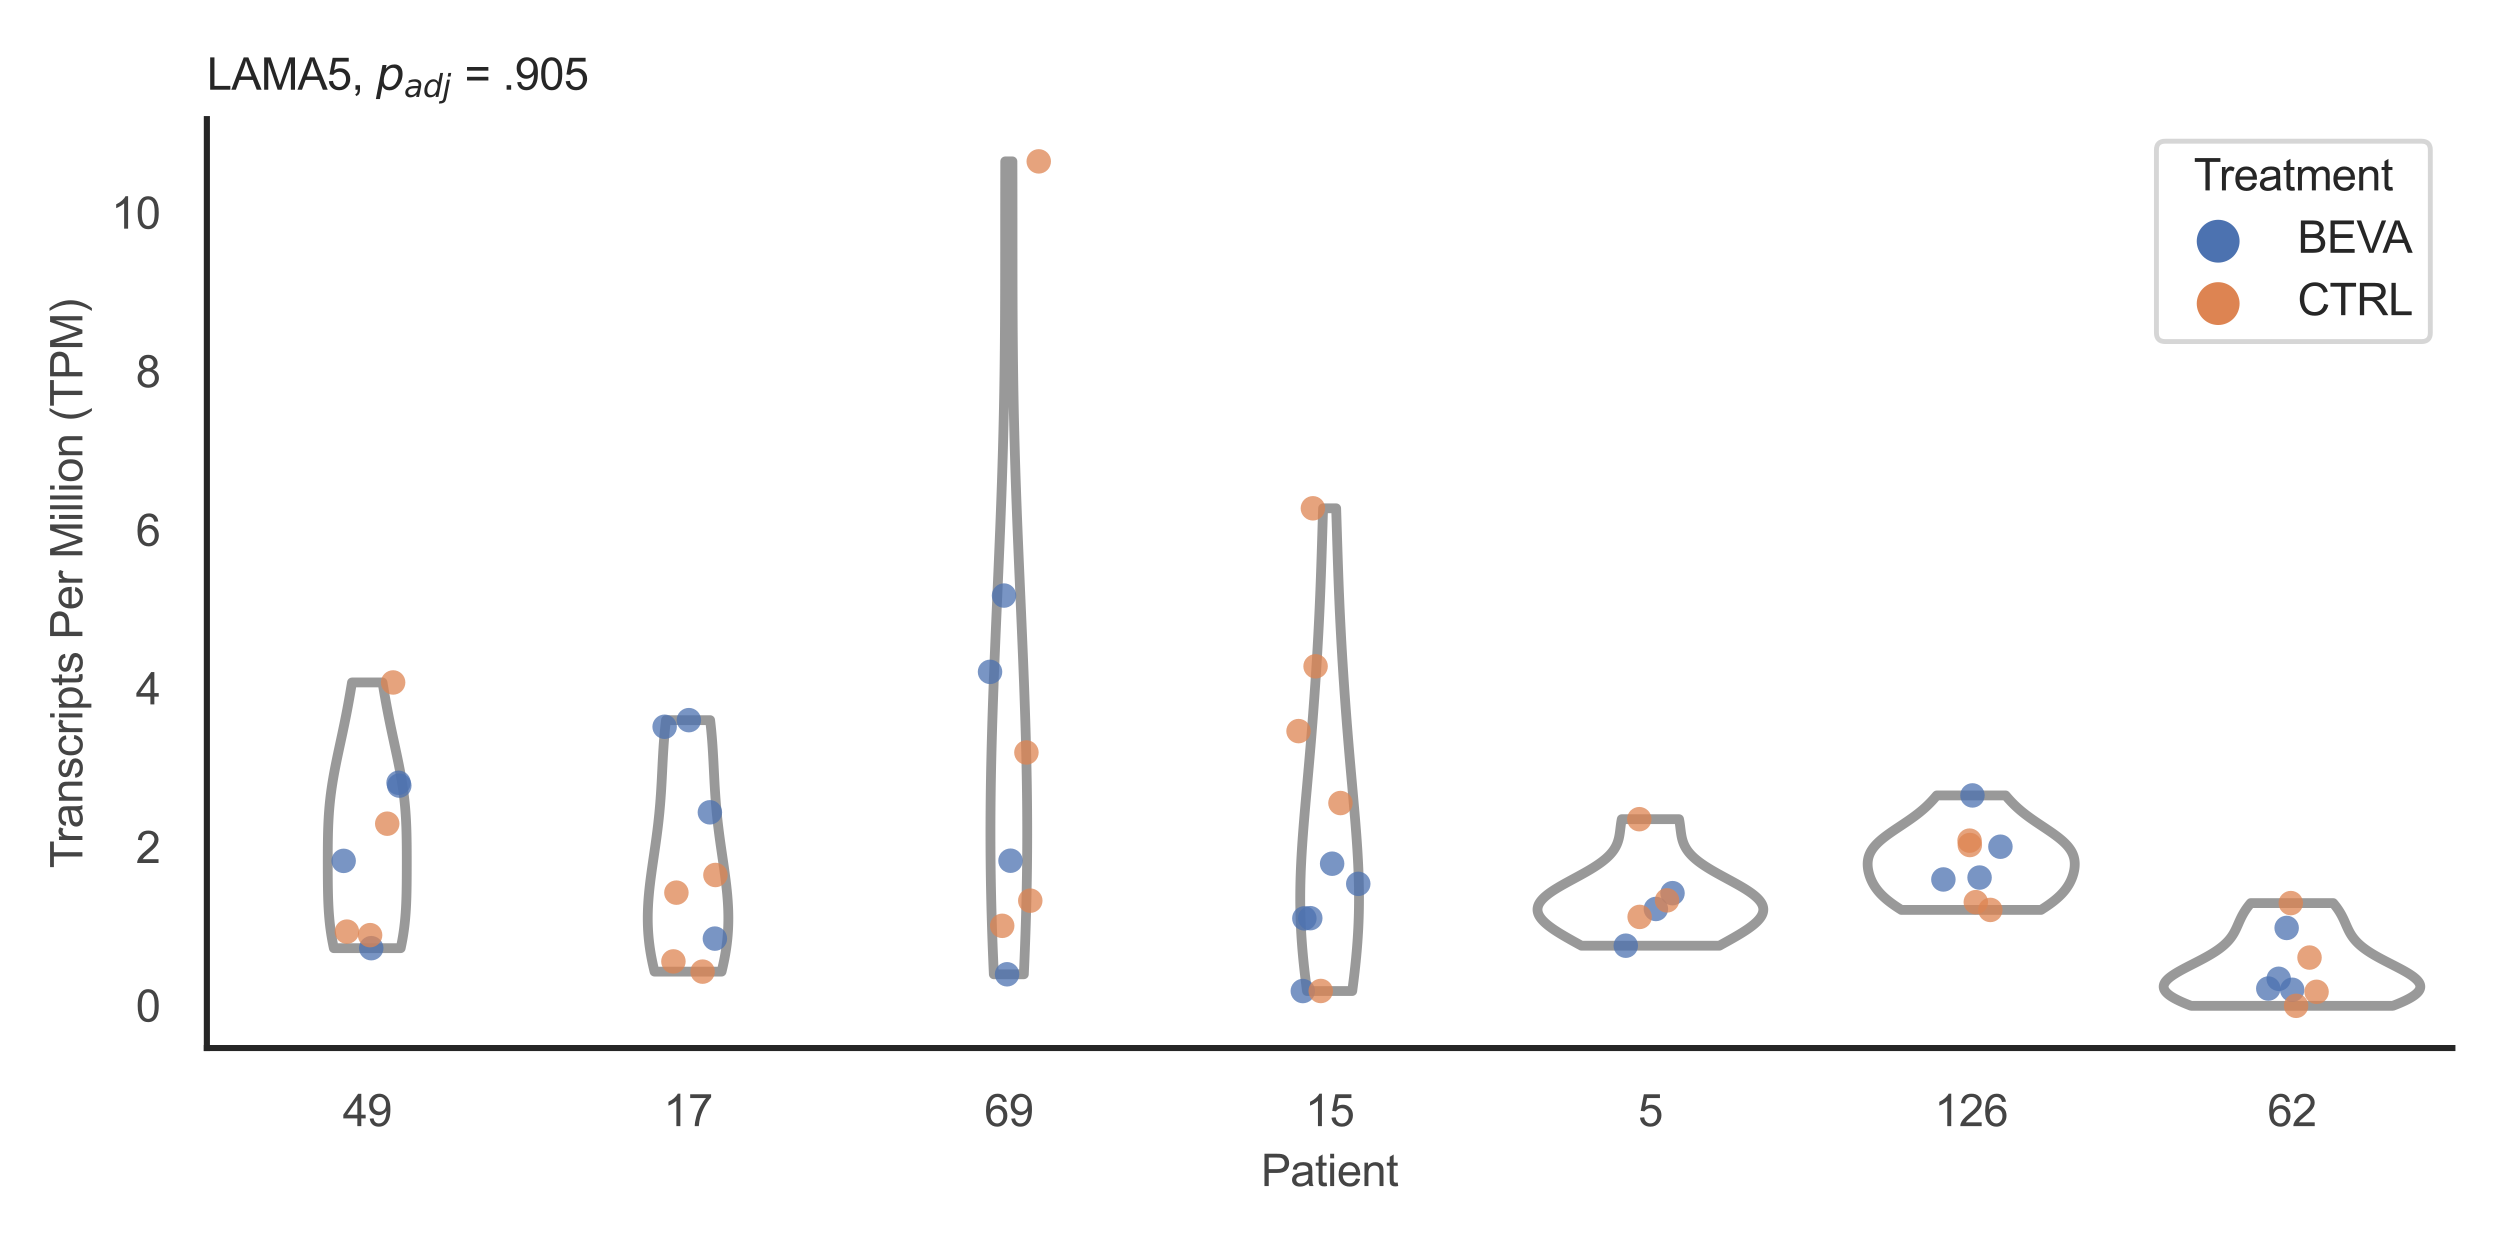 <?xml version="1.0" encoding="utf-8" standalone="no"?>
<!DOCTYPE svg PUBLIC "-//W3C//DTD SVG 1.1//EN"
  "http://www.w3.org/Graphics/SVG/1.1/DTD/svg11.dtd">
<svg xmlns:xlink="http://www.w3.org/1999/xlink" width="510.236pt" height="255.118pt" viewBox="0 0 510.236 255.118" xmlns="http://www.w3.org/2000/svg" version="1.1">
 <defs>
  <style type="text/css">*{stroke-linejoin: round; stroke-linecap: butt}</style>
 </defs>
 <g id="figure_1">
  <g id="patch_1">
   <path d="M 0 255.118 
L 510.236 255.118 
L 510.236 0 
L 0 0 
z
" style="fill: #ffffff"/>
  </g>
  <g id="axes_1">
   <g id="patch_2">
    <path d="M 42.22 213.898 
L 500.516 213.898 
L 500.516 24.32 
L 42.22 24.32 
z
" style="fill: #ffffff"/>
   </g>
   <g id="matplotlib.axis_1">
    <g id="xtick_1">
     <g id="text_1">
      <!-- 49 -->
      <g style="fill: #444444" transform="translate(69.951 229.84)scale(0.09 -0.09)">
       <defs>
        <path id="ArialMT-34" d="M 2069 0 
L 2069 1097 
L 81 1097 
L 81 1613 
L 2172 4581 
L 2631 4581 
L 2631 1613 
L 3250 1613 
L 3250 1097 
L 2631 1097 
L 2631 0 
L 2069 0 
z
M 2069 1613 
L 2069 3678 
L 634 1613 
L 2069 1613 
z
" transform="scale(0.016)"/>
        <path id="ArialMT-39" d="M 350 1059 
L 891 1109 
Q 959 728 1153 556 
Q 1347 384 1650 384 
Q 1909 384 2104 503 
Q 2300 622 2425 820 
Q 2550 1019 2634 1356 
Q 2719 1694 2719 2044 
Q 2719 2081 2716 2156 
Q 2547 1888 2255 1720 
Q 1963 1553 1622 1553 
Q 1053 1553 659 1965 
Q 266 2378 266 3053 
Q 266 3750 677 4175 
Q 1088 4600 1706 4600 
Q 2153 4600 2523 4359 
Q 2894 4119 3086 3673 
Q 3278 3228 3278 2384 
Q 3278 1506 3087 986 
Q 2897 466 2520 194 
Q 2144 -78 1638 -78 
Q 1100 -78 759 220 
Q 419 519 350 1059 
z
M 2653 3081 
Q 2653 3566 2395 3850 
Q 2138 4134 1775 4134 
Q 1400 4134 1122 3828 
Q 844 3522 844 3034 
Q 844 2597 1108 2323 
Q 1372 2050 1759 2050 
Q 2150 2050 2401 2323 
Q 2653 2597 2653 3081 
z
" transform="scale(0.016)"/>
       </defs>
       <use xlink:href="#ArialMT-34"/>
       <use xlink:href="#ArialMT-39" x="55.615"/>
      </g>
     </g>
    </g>
    <g id="xtick_2">
     <g id="text_2">
      <!-- 17 -->
      <g style="fill: #444444" transform="translate(135.421 229.84)scale(0.09 -0.09)">
       <defs>
        <path id="ArialMT-31" d="M 2384 0 
L 1822 0 
L 1822 3584 
Q 1619 3391 1289 3197 
Q 959 3003 697 2906 
L 697 3450 
Q 1169 3672 1522 3987 
Q 1875 4303 2022 4600 
L 2384 4600 
L 2384 0 
z
" transform="scale(0.016)"/>
        <path id="ArialMT-37" d="M 303 3981 
L 303 4522 
L 3269 4522 
L 3269 4084 
Q 2831 3619 2401 2847 
Q 1972 2075 1738 1259 
Q 1569 684 1522 0 
L 944 0 
Q 953 541 1156 1306 
Q 1359 2072 1739 2783 
Q 2119 3494 2547 3981 
L 303 3981 
z
" transform="scale(0.016)"/>
       </defs>
       <use xlink:href="#ArialMT-31"/>
       <use xlink:href="#ArialMT-37" x="55.615"/>
      </g>
     </g>
    </g>
    <g id="xtick_3">
     <g id="text_3">
      <!-- 69 -->
      <g style="fill: #444444" transform="translate(200.892 229.84)scale(0.09 -0.09)">
       <defs>
        <path id="ArialMT-36" d="M 3184 3459 
L 2625 3416 
Q 2550 3747 2413 3897 
Q 2184 4138 1850 4138 
Q 1581 4138 1378 3988 
Q 1113 3794 959 3422 
Q 806 3050 800 2363 
Q 1003 2672 1297 2822 
Q 1591 2972 1913 2972 
Q 2475 2972 2870 2558 
Q 3266 2144 3266 1488 
Q 3266 1056 3080 686 
Q 2894 316 2569 119 
Q 2244 -78 1831 -78 
Q 1128 -78 684 439 
Q 241 956 241 2144 
Q 241 3472 731 4075 
Q 1159 4600 1884 4600 
Q 2425 4600 2770 4297 
Q 3116 3994 3184 3459 
z
M 888 1484 
Q 888 1194 1011 928 
Q 1134 663 1356 523 
Q 1578 384 1822 384 
Q 2178 384 2434 671 
Q 2691 959 2691 1453 
Q 2691 1928 2437 2201 
Q 2184 2475 1800 2475 
Q 1419 2475 1153 2201 
Q 888 1928 888 1484 
z
" transform="scale(0.016)"/>
       </defs>
       <use xlink:href="#ArialMT-36"/>
       <use xlink:href="#ArialMT-39" x="55.615"/>
      </g>
     </g>
    </g>
    <g id="xtick_4">
     <g id="text_4">
      <!-- 15 -->
      <g style="fill: #444444" transform="translate(266.363 229.84)scale(0.09 -0.09)">
       <defs>
        <path id="ArialMT-35" d="M 266 1200 
L 856 1250 
Q 922 819 1161 601 
Q 1400 384 1738 384 
Q 2144 384 2425 690 
Q 2706 997 2706 1503 
Q 2706 1984 2436 2262 
Q 2166 2541 1728 2541 
Q 1456 2541 1237 2417 
Q 1019 2294 894 2097 
L 366 2166 
L 809 4519 
L 3088 4519 
L 3088 3981 
L 1259 3981 
L 1013 2750 
Q 1425 3038 1878 3038 
Q 2478 3038 2890 2622 
Q 3303 2206 3303 1553 
Q 3303 931 2941 478 
Q 2500 -78 1738 -78 
Q 1113 -78 717 272 
Q 322 622 266 1200 
z
" transform="scale(0.016)"/>
       </defs>
       <use xlink:href="#ArialMT-31"/>
       <use xlink:href="#ArialMT-35" x="55.615"/>
      </g>
     </g>
    </g>
    <g id="xtick_5">
     <g id="text_5">
      <!-- 5 -->
      <g style="fill: #444444" transform="translate(334.337 229.84)scale(0.09 -0.09)">
       <use xlink:href="#ArialMT-35"/>
      </g>
     </g>
    </g>
    <g id="xtick_6">
     <g id="text_6">
      <!-- 126 -->
      <g style="fill: #444444" transform="translate(394.803 229.84)scale(0.09 -0.09)">
       <defs>
        <path id="ArialMT-32" d="M 3222 541 
L 3222 0 
L 194 0 
Q 188 203 259 391 
Q 375 700 629 1000 
Q 884 1300 1366 1694 
Q 2113 2306 2375 2664 
Q 2638 3022 2638 3341 
Q 2638 3675 2398 3904 
Q 2159 4134 1775 4134 
Q 1369 4134 1125 3890 
Q 881 3647 878 3216 
L 300 3275 
Q 359 3922 746 4261 
Q 1134 4600 1788 4600 
Q 2447 4600 2831 4234 
Q 3216 3869 3216 3328 
Q 3216 3053 3103 2787 
Q 2991 2522 2730 2228 
Q 2469 1934 1863 1422 
Q 1356 997 1212 845 
Q 1069 694 975 541 
L 3222 541 
z
" transform="scale(0.016)"/>
       </defs>
       <use xlink:href="#ArialMT-31"/>
       <use xlink:href="#ArialMT-32" x="55.615"/>
       <use xlink:href="#ArialMT-36" x="111.23"/>
      </g>
     </g>
    </g>
    <g id="xtick_7">
     <g id="text_7">
      <!-- 62 -->
      <g style="fill: #444444" transform="translate(462.776 229.84)scale(0.09 -0.09)">
       <use xlink:href="#ArialMT-36"/>
       <use xlink:href="#ArialMT-32" x="55.615"/>
      </g>
     </g>
    </g>
    <g id="text_8">
     <!-- Patient -->
     <g style="fill: #444444" transform="translate(257.359 242.071)scale(0.09 -0.09)">
      <defs>
       <path id="ArialMT-50" d="M 494 0 
L 494 4581 
L 2222 4581 
Q 2678 4581 2919 4538 
Q 3256 4481 3484 4323 
Q 3713 4166 3852 3881 
Q 3991 3597 3991 3256 
Q 3991 2672 3619 2267 
Q 3247 1863 2275 1863 
L 1100 1863 
L 1100 0 
L 494 0 
z
M 1100 2403 
L 2284 2403 
Q 2872 2403 3119 2622 
Q 3366 2841 3366 3238 
Q 3366 3525 3220 3729 
Q 3075 3934 2838 4000 
Q 2684 4041 2272 4041 
L 1100 4041 
L 1100 2403 
z
" transform="scale(0.016)"/>
       <path id="ArialMT-61" d="M 2588 409 
Q 2275 144 1986 34 
Q 1697 -75 1366 -75 
Q 819 -75 525 192 
Q 231 459 231 875 
Q 231 1119 342 1320 
Q 453 1522 633 1644 
Q 813 1766 1038 1828 
Q 1203 1872 1538 1913 
Q 2219 1994 2541 2106 
Q 2544 2222 2544 2253 
Q 2544 2597 2384 2738 
Q 2169 2928 1744 2928 
Q 1347 2928 1158 2789 
Q 969 2650 878 2297 
L 328 2372 
Q 403 2725 575 2942 
Q 747 3159 1072 3276 
Q 1397 3394 1825 3394 
Q 2250 3394 2515 3294 
Q 2781 3194 2906 3042 
Q 3031 2891 3081 2659 
Q 3109 2516 3109 2141 
L 3109 1391 
Q 3109 606 3145 398 
Q 3181 191 3288 0 
L 2700 0 
Q 2613 175 2588 409 
z
M 2541 1666 
Q 2234 1541 1622 1453 
Q 1275 1403 1131 1340 
Q 988 1278 909 1158 
Q 831 1038 831 891 
Q 831 666 1001 516 
Q 1172 366 1500 366 
Q 1825 366 2078 508 
Q 2331 650 2450 897 
Q 2541 1088 2541 1459 
L 2541 1666 
z
" transform="scale(0.016)"/>
       <path id="ArialMT-74" d="M 1650 503 
L 1731 6 
Q 1494 -44 1306 -44 
Q 1000 -44 831 53 
Q 663 150 594 308 
Q 525 466 525 972 
L 525 2881 
L 113 2881 
L 113 3319 
L 525 3319 
L 525 4141 
L 1084 4478 
L 1084 3319 
L 1650 3319 
L 1650 2881 
L 1084 2881 
L 1084 941 
Q 1084 700 1114 631 
Q 1144 563 1211 522 
Q 1278 481 1403 481 
Q 1497 481 1650 503 
z
" transform="scale(0.016)"/>
       <path id="ArialMT-69" d="M 425 3934 
L 425 4581 
L 988 4581 
L 988 3934 
L 425 3934 
z
M 425 0 
L 425 3319 
L 988 3319 
L 988 0 
L 425 0 
z
" transform="scale(0.016)"/>
       <path id="ArialMT-65" d="M 2694 1069 
L 3275 997 
Q 3138 488 2766 206 
Q 2394 -75 1816 -75 
Q 1088 -75 661 373 
Q 234 822 234 1631 
Q 234 2469 665 2931 
Q 1097 3394 1784 3394 
Q 2450 3394 2872 2941 
Q 3294 2488 3294 1666 
Q 3294 1616 3291 1516 
L 816 1516 
Q 847 969 1125 678 
Q 1403 388 1819 388 
Q 2128 388 2347 550 
Q 2566 713 2694 1069 
z
M 847 1978 
L 2700 1978 
Q 2663 2397 2488 2606 
Q 2219 2931 1791 2931 
Q 1403 2931 1139 2672 
Q 875 2413 847 1978 
z
" transform="scale(0.016)"/>
       <path id="ArialMT-6e" d="M 422 0 
L 422 3319 
L 928 3319 
L 928 2847 
Q 1294 3394 1984 3394 
Q 2284 3394 2536 3286 
Q 2788 3178 2913 3003 
Q 3038 2828 3088 2588 
Q 3119 2431 3119 2041 
L 3119 0 
L 2556 0 
L 2556 2019 
Q 2556 2363 2490 2533 
Q 2425 2703 2258 2804 
Q 2091 2906 1866 2906 
Q 1506 2906 1245 2678 
Q 984 2450 984 1813 
L 984 0 
L 422 0 
z
" transform="scale(0.016)"/>
      </defs>
      <use xlink:href="#ArialMT-50"/>
      <use xlink:href="#ArialMT-61" x="66.699"/>
      <use xlink:href="#ArialMT-74" x="122.314"/>
      <use xlink:href="#ArialMT-69" x="150.098"/>
      <use xlink:href="#ArialMT-65" x="172.314"/>
      <use xlink:href="#ArialMT-6e" x="227.93"/>
      <use xlink:href="#ArialMT-74" x="283.545"/>
     </g>
    </g>
   </g>
   <g id="matplotlib.axis_2">
    <g id="ytick_1">
     <g id="text_9">
      <!-- 0 -->
      <g style="fill: #444444" transform="translate(27.715 208.502)scale(0.09 -0.09)">
       <defs>
        <path id="ArialMT-30" d="M 266 2259 
Q 266 3072 433 3567 
Q 600 4063 929 4331 
Q 1259 4600 1759 4600 
Q 2128 4600 2406 4451 
Q 2684 4303 2865 4023 
Q 3047 3744 3150 3342 
Q 3253 2941 3253 2259 
Q 3253 1453 3087 958 
Q 2922 463 2592 192 
Q 2263 -78 1759 -78 
Q 1097 -78 719 397 
Q 266 969 266 2259 
z
M 844 2259 
Q 844 1131 1108 757 
Q 1372 384 1759 384 
Q 2147 384 2411 759 
Q 2675 1134 2675 2259 
Q 2675 3391 2411 3762 
Q 2147 4134 1753 4134 
Q 1366 4134 1134 3806 
Q 844 3388 844 2259 
z
" transform="scale(0.016)"/>
       </defs>
       <use xlink:href="#ArialMT-30"/>
      </g>
     </g>
    </g>
    <g id="ytick_2">
     <g id="text_10">
      <!-- 2 -->
      <g style="fill: #444444" transform="translate(27.715 176.135)scale(0.09 -0.09)">
       <use xlink:href="#ArialMT-32"/>
      </g>
     </g>
    </g>
    <g id="ytick_3">
     <g id="text_11">
      <!-- 4 -->
      <g style="fill: #444444" transform="translate(27.715 143.768)scale(0.09 -0.09)">
       <use xlink:href="#ArialMT-34"/>
      </g>
     </g>
    </g>
    <g id="ytick_4">
     <g id="text_12">
      <!-- 6 -->
      <g style="fill: #444444" transform="translate(27.715 111.401)scale(0.09 -0.09)">
       <use xlink:href="#ArialMT-36"/>
      </g>
     </g>
    </g>
    <g id="ytick_5">
     <g id="text_13">
      <!-- 8 -->
      <g style="fill: #444444" transform="translate(27.715 79.034)scale(0.09 -0.09)">
       <defs>
        <path id="ArialMT-38" d="M 1131 2484 
Q 781 2613 612 2850 
Q 444 3088 444 3419 
Q 444 3919 803 4259 
Q 1163 4600 1759 4600 
Q 2359 4600 2725 4251 
Q 3091 3903 3091 3403 
Q 3091 3084 2923 2848 
Q 2756 2613 2416 2484 
Q 2838 2347 3058 2040 
Q 3278 1734 3278 1309 
Q 3278 722 2862 322 
Q 2447 -78 1769 -78 
Q 1091 -78 675 323 
Q 259 725 259 1325 
Q 259 1772 486 2073 
Q 713 2375 1131 2484 
z
M 1019 3438 
Q 1019 3113 1228 2906 
Q 1438 2700 1772 2700 
Q 2097 2700 2305 2904 
Q 2513 3109 2513 3406 
Q 2513 3716 2298 3927 
Q 2084 4138 1766 4138 
Q 1444 4138 1231 3931 
Q 1019 3725 1019 3438 
z
M 838 1322 
Q 838 1081 952 856 
Q 1066 631 1291 507 
Q 1516 384 1775 384 
Q 2178 384 2440 643 
Q 2703 903 2703 1303 
Q 2703 1709 2433 1975 
Q 2163 2241 1756 2241 
Q 1359 2241 1098 1978 
Q 838 1716 838 1322 
z
" transform="scale(0.016)"/>
       </defs>
       <use xlink:href="#ArialMT-38"/>
      </g>
     </g>
    </g>
    <g id="ytick_6">
     <g id="text_14">
      <!-- 10 -->
      <g style="fill: #444444" transform="translate(22.71 46.668)scale(0.09 -0.09)">
       <use xlink:href="#ArialMT-31"/>
       <use xlink:href="#ArialMT-30" x="55.615"/>
      </g>
     </g>
    </g>
    <g id="text_15">
     <!-- Transcripts Per Million (TPM) -->
     <g style="fill: #444444" transform="translate(16.816 177.194)rotate(-90)scale(0.09 -0.09)">
      <defs>
       <path id="ArialMT-54" d="M 1659 0 
L 1659 4041 
L 150 4041 
L 150 4581 
L 3781 4581 
L 3781 4041 
L 2266 4041 
L 2266 0 
L 1659 0 
z
" transform="scale(0.016)"/>
       <path id="ArialMT-72" d="M 416 0 
L 416 3319 
L 922 3319 
L 922 2816 
Q 1116 3169 1280 3281 
Q 1444 3394 1641 3394 
Q 1925 3394 2219 3213 
L 2025 2691 
Q 1819 2813 1613 2813 
Q 1428 2813 1281 2702 
Q 1134 2591 1072 2394 
Q 978 2094 978 1738 
L 978 0 
L 416 0 
z
" transform="scale(0.016)"/>
       <path id="ArialMT-73" d="M 197 991 
L 753 1078 
Q 800 744 1014 566 
Q 1228 388 1613 388 
Q 2000 388 2187 545 
Q 2375 703 2375 916 
Q 2375 1106 2209 1216 
Q 2094 1291 1634 1406 
Q 1016 1563 777 1677 
Q 538 1791 414 1992 
Q 291 2194 291 2438 
Q 291 2659 392 2848 
Q 494 3038 669 3163 
Q 800 3259 1026 3326 
Q 1253 3394 1513 3394 
Q 1903 3394 2198 3281 
Q 2494 3169 2634 2976 
Q 2775 2784 2828 2463 
L 2278 2388 
Q 2241 2644 2061 2787 
Q 1881 2931 1553 2931 
Q 1166 2931 1000 2803 
Q 834 2675 834 2503 
Q 834 2394 903 2306 
Q 972 2216 1119 2156 
Q 1203 2125 1616 2013 
Q 2213 1853 2448 1751 
Q 2684 1650 2818 1456 
Q 2953 1263 2953 975 
Q 2953 694 2789 445 
Q 2625 197 2315 61 
Q 2006 -75 1616 -75 
Q 969 -75 630 194 
Q 291 463 197 991 
z
" transform="scale(0.016)"/>
       <path id="ArialMT-63" d="M 2588 1216 
L 3141 1144 
Q 3050 572 2676 248 
Q 2303 -75 1759 -75 
Q 1078 -75 664 370 
Q 250 816 250 1647 
Q 250 2184 428 2587 
Q 606 2991 970 3192 
Q 1334 3394 1763 3394 
Q 2303 3394 2647 3120 
Q 2991 2847 3088 2344 
L 2541 2259 
Q 2463 2594 2264 2762 
Q 2066 2931 1784 2931 
Q 1359 2931 1093 2626 
Q 828 2322 828 1663 
Q 828 994 1084 691 
Q 1341 388 1753 388 
Q 2084 388 2306 591 
Q 2528 794 2588 1216 
z
" transform="scale(0.016)"/>
       <path id="ArialMT-70" d="M 422 -1272 
L 422 3319 
L 934 3319 
L 934 2888 
Q 1116 3141 1344 3267 
Q 1572 3394 1897 3394 
Q 2322 3394 2647 3175 
Q 2972 2956 3137 2557 
Q 3303 2159 3303 1684 
Q 3303 1175 3120 767 
Q 2938 359 2589 142 
Q 2241 -75 1856 -75 
Q 1575 -75 1351 44 
Q 1128 163 984 344 
L 984 -1272 
L 422 -1272 
z
M 931 1641 
Q 931 1000 1190 694 
Q 1450 388 1819 388 
Q 2194 388 2461 705 
Q 2728 1022 2728 1688 
Q 2728 2322 2467 2637 
Q 2206 2953 1844 2953 
Q 1484 2953 1207 2617 
Q 931 2281 931 1641 
z
" transform="scale(0.016)"/>
       <path id="ArialMT-20" transform="scale(0.016)"/>
       <path id="ArialMT-4d" d="M 475 0 
L 475 4581 
L 1388 4581 
L 2472 1338 
Q 2622 884 2691 659 
Q 2769 909 2934 1394 
L 4031 4581 
L 4847 4581 
L 4847 0 
L 4263 0 
L 4263 3834 
L 2931 0 
L 2384 0 
L 1059 3900 
L 1059 0 
L 475 0 
z
" transform="scale(0.016)"/>
       <path id="ArialMT-6c" d="M 409 0 
L 409 4581 
L 972 4581 
L 972 0 
L 409 0 
z
" transform="scale(0.016)"/>
       <path id="ArialMT-6f" d="M 213 1659 
Q 213 2581 725 3025 
Q 1153 3394 1769 3394 
Q 2453 3394 2887 2945 
Q 3322 2497 3322 1706 
Q 3322 1066 3130 698 
Q 2938 331 2570 128 
Q 2203 -75 1769 -75 
Q 1072 -75 642 372 
Q 213 819 213 1659 
z
M 791 1659 
Q 791 1022 1069 705 
Q 1347 388 1769 388 
Q 2188 388 2466 706 
Q 2744 1025 2744 1678 
Q 2744 2294 2464 2611 
Q 2184 2928 1769 2928 
Q 1347 2928 1069 2612 
Q 791 2297 791 1659 
z
" transform="scale(0.016)"/>
       <path id="ArialMT-28" d="M 1497 -1347 
Q 1031 -759 709 28 
Q 388 816 388 1659 
Q 388 2403 628 3084 
Q 909 3875 1497 4659 
L 1900 4659 
Q 1522 4009 1400 3731 
Q 1209 3300 1100 2831 
Q 966 2247 966 1656 
Q 966 153 1900 -1347 
L 1497 -1347 
z
" transform="scale(0.016)"/>
       <path id="ArialMT-29" d="M 791 -1347 
L 388 -1347 
Q 1322 153 1322 1656 
Q 1322 2244 1188 2822 
Q 1081 3291 891 3722 
Q 769 4003 388 4659 
L 791 4659 
Q 1378 3875 1659 3084 
Q 1900 2403 1900 1659 
Q 1900 816 1576 28 
Q 1253 -759 791 -1347 
z
" transform="scale(0.016)"/>
      </defs>
      <use xlink:href="#ArialMT-54"/>
      <use xlink:href="#ArialMT-72" x="57.334"/>
      <use xlink:href="#ArialMT-61" x="90.635"/>
      <use xlink:href="#ArialMT-6e" x="146.25"/>
      <use xlink:href="#ArialMT-73" x="201.865"/>
      <use xlink:href="#ArialMT-63" x="251.865"/>
      <use xlink:href="#ArialMT-72" x="301.865"/>
      <use xlink:href="#ArialMT-69" x="335.166"/>
      <use xlink:href="#ArialMT-70" x="357.383"/>
      <use xlink:href="#ArialMT-74" x="412.998"/>
      <use xlink:href="#ArialMT-73" x="440.781"/>
      <use xlink:href="#ArialMT-20" x="490.781"/>
      <use xlink:href="#ArialMT-50" x="518.564"/>
      <use xlink:href="#ArialMT-65" x="585.264"/>
      <use xlink:href="#ArialMT-72" x="640.879"/>
      <use xlink:href="#ArialMT-20" x="674.18"/>
      <use xlink:href="#ArialMT-4d" x="701.963"/>
      <use xlink:href="#ArialMT-69" x="785.264"/>
      <use xlink:href="#ArialMT-6c" x="807.48"/>
      <use xlink:href="#ArialMT-6c" x="829.697"/>
      <use xlink:href="#ArialMT-69" x="851.914"/>
      <use xlink:href="#ArialMT-6f" x="874.131"/>
      <use xlink:href="#ArialMT-6e" x="929.746"/>
      <use xlink:href="#ArialMT-20" x="985.361"/>
      <use xlink:href="#ArialMT-28" x="1013.145"/>
      <use xlink:href="#ArialMT-54" x="1046.445"/>
      <use xlink:href="#ArialMT-50" x="1107.529"/>
      <use xlink:href="#ArialMT-4d" x="1174.229"/>
      <use xlink:href="#ArialMT-29" x="1257.529"/>
     </g>
    </g>
   </g>
   <g id="PolyCollection_1">
    <defs>
     <path id="m894cc6cf97" d="M 81.777 -61.6 
L 68.134 -61.6 
L 68.018 -62.148 
L 67.909 -62.696 
L 67.806 -63.244 
L 67.709 -63.791 
L 67.62 -64.339 
L 67.536 -64.887 
L 67.46 -65.435 
L 67.389 -65.983 
L 67.325 -66.53 
L 67.267 -67.078 
L 67.215 -67.626 
L 67.168 -68.174 
L 67.126 -68.722 
L 67.089 -69.269 
L 67.056 -69.817 
L 67.028 -70.365 
L 67.004 -70.913 
L 66.983 -71.461 
L 66.965 -72.008 
L 66.95 -72.556 
L 66.938 -73.104 
L 66.928 -73.652 
L 66.919 -74.199 
L 66.912 -74.747 
L 66.907 -75.295 
L 66.902 -75.843 
L 66.899 -76.391 
L 66.896 -76.938 
L 66.894 -77.486 
L 66.893 -78.034 
L 66.892 -78.582 
L 66.891 -79.13 
L 66.892 -79.677 
L 66.892 -80.225 
L 66.894 -80.773 
L 66.896 -81.321 
L 66.899 -81.869 
L 66.903 -82.416 
L 66.909 -82.964 
L 66.916 -83.512 
L 66.925 -84.06 
L 66.935 -84.607 
L 66.948 -85.155 
L 66.964 -85.703 
L 66.982 -86.251 
L 67.003 -86.799 
L 67.028 -87.346 
L 67.056 -87.894 
L 67.087 -88.442 
L 67.123 -88.99 
L 67.162 -89.538 
L 67.206 -90.085 
L 67.254 -90.633 
L 67.306 -91.181 
L 67.363 -91.729 
L 67.425 -92.277 
L 67.49 -92.824 
L 67.561 -93.372 
L 67.636 -93.92 
L 67.715 -94.468 
L 67.798 -95.015 
L 67.885 -95.563 
L 67.977 -96.111 
L 68.072 -96.659 
L 68.17 -97.207 
L 68.272 -97.754 
L 68.377 -98.302 
L 68.484 -98.85 
L 68.594 -99.398 
L 68.706 -99.946 
L 68.819 -100.493 
L 68.934 -101.041 
L 69.051 -101.589 
L 69.168 -102.137 
L 69.286 -102.685 
L 69.404 -103.232 
L 69.522 -103.78 
L 69.64 -104.328 
L 69.758 -104.876 
L 69.875 -105.423 
L 69.991 -105.971 
L 70.106 -106.519 
L 70.22 -107.067 
L 70.333 -107.615 
L 70.444 -108.162 
L 70.554 -108.71 
L 70.663 -109.258 
L 70.769 -109.806 
L 70.874 -110.354 
L 70.978 -110.901 
L 71.079 -111.449 
L 71.179 -111.997 
L 71.278 -112.545 
L 71.375 -113.093 
L 71.47 -113.64 
L 71.564 -114.188 
L 71.657 -114.736 
L 71.749 -115.284 
L 71.839 -115.831 
L 78.072 -115.831 
L 78.072 -115.831 
L 78.162 -115.284 
L 78.254 -114.736 
L 78.346 -114.188 
L 78.44 -113.64 
L 78.536 -113.093 
L 78.633 -112.545 
L 78.731 -111.997 
L 78.832 -111.449 
L 78.933 -110.901 
L 79.037 -110.354 
L 79.142 -109.806 
L 79.248 -109.258 
L 79.357 -108.71 
L 79.466 -108.162 
L 79.578 -107.615 
L 79.69 -107.067 
L 79.804 -106.519 
L 79.92 -105.971 
L 80.036 -105.423 
L 80.153 -104.876 
L 80.271 -104.328 
L 80.389 -103.78 
L 80.507 -103.232 
L 80.625 -102.685 
L 80.743 -102.137 
L 80.86 -101.589 
L 80.977 -101.041 
L 81.092 -100.493 
L 81.205 -99.946 
L 81.317 -99.398 
L 81.427 -98.85 
L 81.534 -98.302 
L 81.639 -97.754 
L 81.741 -97.207 
L 81.839 -96.659 
L 81.934 -96.111 
L 82.025 -95.563 
L 82.113 -95.015 
L 82.196 -94.468 
L 82.275 -93.92 
L 82.35 -93.372 
L 82.421 -92.824 
L 82.486 -92.277 
L 82.548 -91.729 
L 82.605 -91.181 
L 82.657 -90.633 
L 82.705 -90.085 
L 82.749 -89.538 
L 82.788 -88.99 
L 82.823 -88.442 
L 82.855 -87.894 
L 82.883 -87.346 
L 82.907 -86.799 
L 82.929 -86.251 
L 82.947 -85.703 
L 82.962 -85.155 
L 82.975 -84.607 
L 82.986 -84.06 
L 82.995 -83.512 
L 83.002 -82.964 
L 83.008 -82.416 
L 83.012 -81.869 
L 83.015 -81.321 
L 83.017 -80.773 
L 83.019 -80.225 
L 83.019 -79.677 
L 83.019 -79.13 
L 83.019 -78.582 
L 83.018 -78.034 
L 83.017 -77.486 
L 83.015 -76.938 
L 83.012 -76.391 
L 83.009 -75.843 
L 83.004 -75.295 
L 82.999 -74.747 
L 82.992 -74.199 
L 82.983 -73.652 
L 82.973 -73.104 
L 82.961 -72.556 
L 82.946 -72.008 
L 82.928 -71.461 
L 82.907 -70.913 
L 82.883 -70.365 
L 82.854 -69.817 
L 82.822 -69.269 
L 82.785 -68.722 
L 82.743 -68.174 
L 82.696 -67.626 
L 82.644 -67.078 
L 82.586 -66.53 
L 82.521 -65.983 
L 82.451 -65.435 
L 82.374 -64.887 
L 82.291 -64.339 
L 82.202 -63.791 
L 82.105 -63.244 
L 82.002 -62.696 
L 81.893 -62.148 
L 81.777 -61.6 
z
" style="stroke: #999999; stroke-width: 2"/>
    </defs>
    <g clip-path="url(#p6d2ed89525)">
     <use xlink:href="#m894cc6cf97" x="0" y="255.118" style="fill: #ffffff; stroke: #999999; stroke-width: 2"/>
    </g>
   </g>
   <g id="PolyCollection_2">
    <defs>
     <path id="m32b5dcd0ec" d="M 147.269 -56.816 
L 133.584 -56.816 
L 133.459 -57.334 
L 133.338 -57.852 
L 133.223 -58.371 
L 133.114 -58.889 
L 133.01 -59.408 
L 132.911 -59.926 
L 132.819 -60.445 
L 132.733 -60.963 
L 132.653 -61.481 
L 132.58 -62 
L 132.513 -62.518 
L 132.453 -63.037 
L 132.399 -63.555 
L 132.351 -64.074 
L 132.31 -64.592 
L 132.276 -65.111 
L 132.248 -65.629 
L 132.226 -66.147 
L 132.211 -66.666 
L 132.202 -67.184 
L 132.199 -67.703 
L 132.202 -68.221 
L 132.211 -68.74 
L 132.225 -69.258 
L 132.245 -69.776 
L 132.269 -70.295 
L 132.299 -70.813 
L 132.334 -71.332 
L 132.373 -71.85 
L 132.417 -72.369 
L 132.464 -72.887 
L 132.515 -73.405 
L 132.57 -73.924 
L 132.628 -74.442 
L 132.689 -74.961 
L 132.753 -75.479 
L 132.819 -75.998 
L 132.888 -76.516 
L 132.958 -77.035 
L 133.03 -77.553 
L 133.103 -78.071 
L 133.177 -78.59 
L 133.252 -79.108 
L 133.328 -79.627 
L 133.404 -80.145 
L 133.48 -80.664 
L 133.555 -81.182 
L 133.631 -81.7 
L 133.706 -82.219 
L 133.78 -82.737 
L 133.853 -83.256 
L 133.924 -83.774 
L 133.995 -84.293 
L 134.063 -84.811 
L 134.131 -85.329 
L 134.196 -85.848 
L 134.259 -86.366 
L 134.321 -86.885 
L 134.38 -87.403 
L 134.437 -87.922 
L 134.492 -88.44 
L 134.545 -88.959 
L 134.595 -89.477 
L 134.643 -89.995 
L 134.689 -90.514 
L 134.733 -91.032 
L 134.774 -91.551 
L 134.814 -92.069 
L 134.851 -92.588 
L 134.887 -93.106 
L 134.921 -93.624 
L 134.954 -94.143 
L 134.984 -94.661 
L 135.014 -95.18 
L 135.043 -95.698 
L 135.07 -96.217 
L 135.097 -96.735 
L 135.123 -97.253 
L 135.15 -97.772 
L 135.175 -98.29 
L 135.201 -98.809 
L 135.228 -99.327 
L 135.255 -99.846 
L 135.283 -100.364 
L 135.311 -100.883 
L 135.341 -101.401 
L 135.373 -101.919 
L 135.406 -102.438 
L 135.44 -102.956 
L 135.477 -103.475 
L 135.516 -103.993 
L 135.557 -104.512 
L 135.601 -105.03 
L 135.647 -105.548 
L 135.696 -106.067 
L 135.748 -106.585 
L 135.802 -107.104 
L 135.86 -107.622 
L 135.92 -108.141 
L 144.933 -108.141 
L 144.933 -108.141 
L 144.993 -107.622 
L 145.05 -107.104 
L 145.105 -106.585 
L 145.157 -106.067 
L 145.205 -105.548 
L 145.252 -105.03 
L 145.295 -104.512 
L 145.337 -103.993 
L 145.376 -103.475 
L 145.412 -102.956 
L 145.447 -102.438 
L 145.48 -101.919 
L 145.511 -101.401 
L 145.541 -100.883 
L 145.57 -100.364 
L 145.598 -99.846 
L 145.625 -99.327 
L 145.651 -98.809 
L 145.677 -98.29 
L 145.703 -97.772 
L 145.729 -97.253 
L 145.756 -96.735 
L 145.782 -96.217 
L 145.81 -95.698 
L 145.839 -95.18 
L 145.868 -94.661 
L 145.899 -94.143 
L 145.932 -93.624 
L 145.966 -93.106 
L 146.001 -92.588 
L 146.039 -92.069 
L 146.078 -91.551 
L 146.12 -91.032 
L 146.164 -90.514 
L 146.21 -89.995 
L 146.258 -89.477 
L 146.308 -88.959 
L 146.361 -88.44 
L 146.416 -87.922 
L 146.473 -87.403 
L 146.532 -86.885 
L 146.593 -86.366 
L 146.657 -85.848 
L 146.722 -85.329 
L 146.789 -84.811 
L 146.858 -84.293 
L 146.928 -83.774 
L 147 -83.256 
L 147.073 -82.737 
L 147.147 -82.219 
L 147.222 -81.7 
L 147.297 -81.182 
L 147.373 -80.664 
L 147.449 -80.145 
L 147.525 -79.627 
L 147.601 -79.108 
L 147.676 -78.59 
L 147.75 -78.071 
L 147.823 -77.553 
L 147.895 -77.035 
L 147.965 -76.516 
L 148.033 -75.998 
L 148.1 -75.479 
L 148.163 -74.961 
L 148.224 -74.442 
L 148.282 -73.924 
L 148.337 -73.405 
L 148.389 -72.887 
L 148.436 -72.369 
L 148.479 -71.85 
L 148.519 -71.332 
L 148.553 -70.813 
L 148.583 -70.295 
L 148.608 -69.776 
L 148.628 -69.258 
L 148.642 -68.74 
L 148.651 -68.221 
L 148.654 -67.703 
L 148.651 -67.184 
L 148.642 -66.666 
L 148.626 -66.147 
L 148.605 -65.629 
L 148.577 -65.111 
L 148.542 -64.592 
L 148.502 -64.074 
L 148.454 -63.555 
L 148.4 -63.037 
L 148.34 -62.518 
L 148.273 -62 
L 148.199 -61.481 
L 148.119 -60.963 
L 148.033 -60.445 
L 147.941 -59.926 
L 147.843 -59.408 
L 147.739 -58.889 
L 147.629 -58.371 
L 147.514 -57.852 
L 147.394 -57.334 
L 147.269 -56.816 
z
" style="stroke: #999999; stroke-width: 2"/>
    </defs>
    <g clip-path="url(#p6d2ed89525)">
     <use xlink:href="#m32b5dcd0ec" x="0" y="255.118" style="fill: #ffffff; stroke: #999999; stroke-width: 2"/>
    </g>
   </g>
   <g id="PolyCollection_3">
    <defs>
     <path id="mf8e0688684" d="M 208.959 -56.273 
L 202.835 -56.273 
L 202.761 -57.949 
L 202.691 -59.624 
L 202.623 -61.3 
L 202.56 -62.976 
L 202.501 -64.652 
L 202.445 -66.328 
L 202.395 -68.004 
L 202.348 -69.679 
L 202.307 -71.355 
L 202.27 -73.031 
L 202.237 -74.707 
L 202.21 -76.383 
L 202.187 -78.059 
L 202.17 -79.734 
L 202.157 -81.41 
L 202.149 -83.086 
L 202.145 -84.762 
L 202.147 -86.438 
L 202.153 -88.114 
L 202.164 -89.79 
L 202.179 -91.465 
L 202.198 -93.141 
L 202.221 -94.817 
L 202.249 -96.493 
L 202.28 -98.169 
L 202.316 -99.845 
L 202.354 -101.52 
L 202.396 -103.196 
L 202.442 -104.872 
L 202.49 -106.548 
L 202.542 -108.224 
L 202.596 -109.9 
L 202.652 -111.575 
L 202.711 -113.251 
L 202.773 -114.927 
L 202.836 -116.603 
L 202.901 -118.279 
L 202.967 -119.955 
L 203.036 -121.63 
L 203.105 -123.306 
L 203.176 -124.982 
L 203.247 -126.658 
L 203.319 -128.334 
L 203.392 -130.01 
L 203.465 -131.686 
L 203.538 -133.361 
L 203.612 -135.037 
L 203.685 -136.713 
L 203.758 -138.389 
L 203.83 -140.065 
L 203.901 -141.741 
L 203.972 -143.416 
L 204.041 -145.092 
L 204.11 -146.768 
L 204.177 -148.444 
L 204.242 -150.12 
L 204.305 -151.796 
L 204.367 -153.471 
L 204.427 -155.147 
L 204.485 -156.823 
L 204.54 -158.499 
L 204.593 -160.175 
L 204.644 -161.851 
L 204.692 -163.527 
L 204.737 -165.202 
L 204.78 -166.878 
L 204.821 -168.554 
L 204.858 -170.23 
L 204.893 -171.906 
L 204.925 -173.582 
L 204.955 -175.257 
L 204.982 -176.933 
L 205.007 -178.609 
L 205.029 -180.285 
L 205.048 -181.961 
L 205.066 -183.637 
L 205.081 -185.312 
L 205.094 -186.988 
L 205.105 -188.664 
L 205.115 -190.34 
L 205.122 -192.016 
L 205.129 -193.692 
L 205.134 -195.367 
L 205.138 -197.043 
L 205.14 -198.719 
L 205.143 -200.395 
L 205.144 -202.071 
L 205.145 -203.747 
L 205.146 -205.423 
L 205.146 -207.098 
L 205.146 -208.774 
L 205.147 -210.45 
L 205.148 -212.126 
L 205.149 -213.802 
L 205.151 -215.478 
L 205.154 -217.153 
L 205.157 -218.829 
L 205.161 -220.505 
L 205.166 -222.181 
L 206.629 -222.181 
L 206.629 -222.181 
L 206.634 -220.505 
L 206.638 -218.829 
L 206.641 -217.153 
L 206.643 -215.478 
L 206.645 -213.802 
L 206.646 -212.126 
L 206.647 -210.45 
L 206.648 -208.774 
L 206.648 -207.098 
L 206.649 -205.423 
L 206.65 -203.747 
L 206.651 -202.071 
L 206.652 -200.395 
L 206.654 -198.719 
L 206.657 -197.043 
L 206.661 -195.367 
L 206.666 -193.692 
L 206.672 -192.016 
L 206.68 -190.34 
L 206.689 -188.664 
L 206.7 -186.988 
L 206.714 -185.312 
L 206.729 -183.637 
L 206.746 -181.961 
L 206.766 -180.285 
L 206.788 -178.609 
L 206.812 -176.933 
L 206.839 -175.257 
L 206.869 -173.582 
L 206.901 -171.906 
L 206.936 -170.23 
L 206.974 -168.554 
L 207.014 -166.878 
L 207.057 -165.202 
L 207.103 -163.527 
L 207.151 -161.851 
L 207.201 -160.175 
L 207.255 -158.499 
L 207.31 -156.823 
L 207.368 -155.147 
L 207.427 -153.471 
L 207.489 -151.796 
L 207.553 -150.12 
L 207.618 -148.444 
L 207.685 -146.768 
L 207.753 -145.092 
L 207.823 -143.416 
L 207.893 -141.741 
L 207.965 -140.065 
L 208.037 -138.389 
L 208.11 -136.713 
L 208.183 -135.037 
L 208.256 -133.361 
L 208.329 -131.686 
L 208.403 -130.01 
L 208.475 -128.334 
L 208.547 -126.658 
L 208.619 -124.982 
L 208.689 -123.306 
L 208.759 -121.63 
L 208.827 -119.955 
L 208.894 -118.279 
L 208.959 -116.603 
L 209.022 -114.927 
L 209.083 -113.251 
L 209.142 -111.575 
L 209.199 -109.9 
L 209.253 -108.224 
L 209.304 -106.548 
L 209.353 -104.872 
L 209.398 -103.196 
L 209.44 -101.52 
L 209.479 -99.845 
L 209.514 -98.169 
L 209.545 -96.493 
L 209.573 -94.817 
L 209.596 -93.141 
L 209.616 -91.465 
L 209.631 -89.79 
L 209.641 -88.114 
L 209.648 -86.438 
L 209.649 -84.762 
L 209.646 -83.086 
L 209.638 -81.41 
L 209.625 -79.734 
L 209.607 -78.059 
L 209.585 -76.383 
L 209.557 -74.707 
L 209.525 -73.031 
L 209.488 -71.355 
L 209.446 -69.679 
L 209.4 -68.004 
L 209.349 -66.328 
L 209.294 -64.652 
L 209.234 -62.976 
L 209.171 -61.3 
L 209.104 -59.624 
L 209.033 -57.949 
L 208.959 -56.273 
z
" style="stroke: #999999; stroke-width: 2"/>
    </defs>
    <g clip-path="url(#p6d2ed89525)">
     <use xlink:href="#mf8e0688684" x="0" y="255.118" style="fill: #ffffff; stroke: #999999; stroke-width: 2"/>
    </g>
   </g>
   <g id="PolyCollection_4">
    <defs>
     <path id="me10f4e19d0" d="M 275.984 -52.853 
L 266.753 -52.853 
L 266.622 -53.848 
L 266.495 -54.843 
L 266.373 -55.839 
L 266.257 -56.834 
L 266.147 -57.829 
L 266.043 -58.824 
L 265.945 -59.819 
L 265.855 -60.814 
L 265.771 -61.81 
L 265.696 -62.805 
L 265.627 -63.8 
L 265.567 -64.795 
L 265.515 -65.79 
L 265.47 -66.786 
L 265.434 -67.781 
L 265.406 -68.776 
L 265.386 -69.771 
L 265.374 -70.766 
L 265.37 -71.761 
L 265.374 -72.757 
L 265.385 -73.752 
L 265.403 -74.747 
L 265.429 -75.742 
L 265.461 -76.737 
L 265.499 -77.732 
L 265.544 -78.728 
L 265.594 -79.723 
L 265.649 -80.718 
L 265.71 -81.713 
L 265.774 -82.708 
L 265.843 -83.703 
L 265.916 -84.699 
L 265.991 -85.694 
L 266.07 -86.689 
L 266.151 -87.684 
L 266.234 -88.679 
L 266.319 -89.675 
L 266.405 -90.67 
L 266.493 -91.665 
L 266.581 -92.66 
L 266.67 -93.655 
L 266.759 -94.65 
L 266.847 -95.646 
L 266.936 -96.641 
L 267.024 -97.636 
L 267.112 -98.631 
L 267.199 -99.626 
L 267.285 -100.621 
L 267.37 -101.617 
L 267.455 -102.612 
L 267.538 -103.607 
L 267.62 -104.602 
L 267.701 -105.597 
L 267.78 -106.592 
L 267.859 -107.588 
L 267.936 -108.583 
L 268.012 -109.578 
L 268.087 -110.573 
L 268.16 -111.568 
L 268.233 -112.564 
L 268.304 -113.559 
L 268.373 -114.554 
L 268.442 -115.549 
L 268.509 -116.544 
L 268.575 -117.539 
L 268.639 -118.535 
L 268.702 -119.53 
L 268.764 -120.525 
L 268.824 -121.52 
L 268.883 -122.515 
L 268.94 -123.51 
L 268.996 -124.506 
L 269.051 -125.501 
L 269.103 -126.496 
L 269.155 -127.491 
L 269.204 -128.486 
L 269.252 -129.481 
L 269.299 -130.477 
L 269.344 -131.472 
L 269.387 -132.467 
L 269.429 -133.462 
L 269.47 -134.457 
L 269.509 -135.453 
L 269.547 -136.448 
L 269.584 -137.443 
L 269.619 -138.438 
L 269.654 -139.433 
L 269.688 -140.428 
L 269.721 -141.424 
L 269.753 -142.419 
L 269.785 -143.414 
L 269.816 -144.409 
L 269.847 -145.404 
L 269.878 -146.399 
L 269.908 -147.395 
L 269.939 -148.39 
L 269.97 -149.385 
L 270.001 -150.38 
L 270.032 -151.375 
L 272.704 -151.375 
L 272.704 -151.375 
L 272.735 -150.38 
L 272.766 -149.385 
L 272.797 -148.39 
L 272.828 -147.395 
L 272.859 -146.399 
L 272.889 -145.404 
L 272.92 -144.409 
L 272.952 -143.414 
L 272.983 -142.419 
L 273.016 -141.424 
L 273.048 -140.428 
L 273.082 -139.433 
L 273.117 -138.438 
L 273.152 -137.443 
L 273.189 -136.448 
L 273.227 -135.453 
L 273.266 -134.457 
L 273.307 -133.462 
L 273.349 -132.467 
L 273.392 -131.472 
L 273.437 -130.477 
L 273.484 -129.481 
L 273.532 -128.486 
L 273.582 -127.491 
L 273.633 -126.496 
L 273.686 -125.501 
L 273.74 -124.506 
L 273.796 -123.51 
L 273.853 -122.515 
L 273.912 -121.52 
L 273.972 -120.525 
L 274.034 -119.53 
L 274.097 -118.535 
L 274.162 -117.539 
L 274.227 -116.544 
L 274.295 -115.549 
L 274.363 -114.554 
L 274.433 -113.559 
L 274.504 -112.564 
L 274.576 -111.568 
L 274.649 -110.573 
L 274.724 -109.578 
L 274.8 -108.583 
L 274.877 -107.588 
L 274.956 -106.592 
L 275.036 -105.597 
L 275.116 -104.602 
L 275.198 -103.607 
L 275.282 -102.612 
L 275.366 -101.617 
L 275.451 -100.621 
L 275.537 -99.626 
L 275.624 -98.631 
L 275.712 -97.636 
L 275.8 -96.641 
L 275.889 -95.646 
L 275.978 -94.65 
L 276.067 -93.655 
L 276.155 -92.66 
L 276.243 -91.665 
L 276.331 -90.67 
L 276.417 -89.675 
L 276.502 -88.679 
L 276.585 -87.684 
L 276.666 -86.689 
L 276.745 -85.694 
L 276.821 -84.699 
L 276.893 -83.703 
L 276.962 -82.708 
L 277.027 -81.713 
L 277.087 -80.718 
L 277.142 -79.723 
L 277.193 -78.728 
L 277.237 -77.732 
L 277.275 -76.737 
L 277.308 -75.742 
L 277.333 -74.747 
L 277.351 -73.752 
L 277.362 -72.757 
L 277.366 -71.761 
L 277.362 -70.766 
L 277.35 -69.771 
L 277.33 -68.776 
L 277.302 -67.781 
L 277.266 -66.786 
L 277.222 -65.79 
L 277.169 -64.795 
L 277.109 -63.8 
L 277.041 -62.805 
L 276.965 -61.81 
L 276.881 -60.814 
L 276.791 -59.819 
L 276.693 -58.824 
L 276.589 -57.829 
L 276.479 -56.834 
L 276.363 -55.839 
L 276.241 -54.843 
L 276.115 -53.848 
L 275.984 -52.853 
z
" style="stroke: #999999; stroke-width: 2"/>
    </defs>
    <g clip-path="url(#p6d2ed89525)">
     <use xlink:href="#me10f4e19d0" x="0" y="255.118" style="fill: #ffffff; stroke: #999999; stroke-width: 2"/>
    </g>
   </g>
   <g id="PolyCollection_5">
    <defs>
     <path id="m676159a74f" d="M 350.918 -62.107 
L 322.76 -62.107 
L 322.289 -62.368 
L 321.817 -62.629 
L 321.347 -62.889 
L 320.879 -63.15 
L 320.415 -63.411 
L 319.956 -63.672 
L 319.503 -63.933 
L 319.058 -64.193 
L 318.622 -64.454 
L 318.195 -64.715 
L 317.781 -64.976 
L 317.379 -65.237 
L 316.992 -65.497 
L 316.621 -65.758 
L 316.267 -66.019 
L 315.931 -66.28 
L 315.616 -66.541 
L 315.322 -66.801 
L 315.05 -67.062 
L 314.803 -67.323 
L 314.58 -67.584 
L 314.383 -67.845 
L 314.213 -68.105 
L 314.071 -68.366 
L 313.958 -68.627 
L 313.874 -68.888 
L 313.82 -69.149 
L 313.797 -69.41 
L 313.804 -69.67 
L 313.842 -69.931 
L 313.91 -70.192 
L 314.009 -70.453 
L 314.139 -70.714 
L 314.299 -70.974 
L 314.487 -71.235 
L 314.705 -71.496 
L 314.95 -71.757 
L 315.222 -72.018 
L 315.52 -72.278 
L 315.842 -72.539 
L 316.187 -72.8 
L 316.553 -73.061 
L 316.939 -73.322 
L 317.343 -73.582 
L 317.764 -73.843 
L 318.199 -74.104 
L 318.647 -74.365 
L 319.105 -74.626 
L 319.572 -74.886 
L 320.045 -75.147 
L 320.524 -75.408 
L 321.005 -75.669 
L 321.487 -75.93 
L 321.968 -76.19 
L 322.445 -76.451 
L 322.918 -76.712 
L 323.385 -76.973 
L 323.843 -77.234 
L 324.292 -77.494 
L 324.729 -77.755 
L 325.154 -78.016 
L 325.566 -78.277 
L 325.963 -78.538 
L 326.344 -78.798 
L 326.709 -79.059 
L 327.056 -79.32 
L 327.386 -79.581 
L 327.698 -79.842 
L 327.992 -80.102 
L 328.267 -80.363 
L 328.524 -80.624 
L 328.762 -80.885 
L 328.983 -81.146 
L 329.185 -81.406 
L 329.371 -81.667 
L 329.54 -81.928 
L 329.693 -82.189 
L 329.831 -82.45 
L 329.954 -82.71 
L 330.064 -82.971 
L 330.162 -83.232 
L 330.248 -83.493 
L 330.324 -83.754 
L 330.391 -84.014 
L 330.449 -84.275 
L 330.5 -84.536 
L 330.546 -84.797 
L 330.586 -85.058 
L 330.623 -85.318 
L 330.657 -85.579 
L 330.689 -85.84 
L 330.721 -86.101 
L 330.753 -86.362 
L 330.785 -86.622 
L 330.82 -86.883 
L 330.857 -87.144 
L 330.898 -87.405 
L 330.943 -87.666 
L 330.992 -87.927 
L 342.686 -87.927 
L 342.686 -87.927 
L 342.735 -87.666 
L 342.78 -87.405 
L 342.821 -87.144 
L 342.858 -86.883 
L 342.893 -86.622 
L 342.925 -86.362 
L 342.957 -86.101 
L 342.989 -85.84 
L 343.021 -85.579 
L 343.055 -85.318 
L 343.092 -85.058 
L 343.132 -84.797 
L 343.178 -84.536 
L 343.229 -84.275 
L 343.287 -84.014 
L 343.354 -83.754 
L 343.43 -83.493 
L 343.516 -83.232 
L 343.614 -82.971 
L 343.724 -82.71 
L 343.847 -82.45 
L 343.985 -82.189 
L 344.138 -81.928 
L 344.307 -81.667 
L 344.493 -81.406 
L 344.695 -81.146 
L 344.916 -80.885 
L 345.154 -80.624 
L 345.411 -80.363 
L 345.686 -80.102 
L 345.98 -79.842 
L 346.292 -79.581 
L 346.622 -79.32 
L 346.969 -79.059 
L 347.334 -78.798 
L 347.715 -78.538 
L 348.112 -78.277 
L 348.524 -78.016 
L 348.949 -77.755 
L 349.386 -77.494 
L 349.835 -77.234 
L 350.293 -76.973 
L 350.76 -76.712 
L 351.233 -76.451 
L 351.71 -76.19 
L 352.191 -75.93 
L 352.673 -75.669 
L 353.154 -75.408 
L 353.633 -75.147 
L 354.106 -74.886 
L 354.573 -74.626 
L 355.031 -74.365 
L 355.479 -74.104 
L 355.914 -73.843 
L 356.335 -73.582 
L 356.739 -73.322 
L 357.125 -73.061 
L 357.491 -72.8 
L 357.836 -72.539 
L 358.158 -72.278 
L 358.456 -72.018 
L 358.728 -71.757 
L 358.973 -71.496 
L 359.191 -71.235 
L 359.379 -70.974 
L 359.539 -70.714 
L 359.669 -70.453 
L 359.768 -70.192 
L 359.836 -69.931 
L 359.874 -69.67 
L 359.881 -69.41 
L 359.858 -69.149 
L 359.804 -68.888 
L 359.72 -68.627 
L 359.607 -68.366 
L 359.465 -68.105 
L 359.295 -67.845 
L 359.098 -67.584 
L 358.875 -67.323 
L 358.628 -67.062 
L 358.356 -66.801 
L 358.062 -66.541 
L 357.747 -66.28 
L 357.411 -66.019 
L 357.057 -65.758 
L 356.686 -65.497 
L 356.299 -65.237 
L 355.897 -64.976 
L 355.483 -64.715 
L 355.056 -64.454 
L 354.62 -64.193 
L 354.175 -63.933 
L 353.722 -63.672 
L 353.263 -63.411 
L 352.799 -63.15 
L 352.331 -62.889 
L 351.861 -62.629 
L 351.389 -62.368 
L 350.918 -62.107 
z
" style="stroke: #999999; stroke-width: 2"/>
    </defs>
    <g clip-path="url(#p6d2ed89525)">
     <use xlink:href="#m676159a74f" x="0" y="255.118" style="fill: #ffffff; stroke: #999999; stroke-width: 2"/>
    </g>
   </g>
   <g id="PolyCollection_6">
    <defs>
     <path id="m67829ac922" d="M 416.553 -69.408 
L 388.067 -69.408 
L 387.693 -69.645 
L 387.328 -69.881 
L 386.973 -70.117 
L 386.627 -70.353 
L 386.293 -70.589 
L 385.969 -70.825 
L 385.657 -71.061 
L 385.357 -71.297 
L 385.068 -71.533 
L 384.792 -71.769 
L 384.528 -72.005 
L 384.276 -72.241 
L 384.036 -72.477 
L 383.808 -72.713 
L 383.592 -72.949 
L 383.387 -73.185 
L 383.194 -73.421 
L 383.011 -73.657 
L 382.84 -73.893 
L 382.678 -74.129 
L 382.526 -74.365 
L 382.384 -74.601 
L 382.251 -74.837 
L 382.127 -75.073 
L 382.011 -75.31 
L 381.903 -75.546 
L 381.803 -75.782 
L 381.711 -76.018 
L 381.626 -76.254 
L 381.548 -76.49 
L 381.477 -76.726 
L 381.413 -76.962 
L 381.357 -77.198 
L 381.307 -77.434 
L 381.265 -77.67 
L 381.231 -77.906 
L 381.204 -78.142 
L 381.186 -78.378 
L 381.176 -78.614 
L 381.175 -78.85 
L 381.184 -79.086 
L 381.202 -79.322 
L 381.232 -79.558 
L 381.272 -79.794 
L 381.324 -80.03 
L 381.388 -80.266 
L 381.465 -80.502 
L 381.555 -80.738 
L 381.659 -80.975 
L 381.777 -81.211 
L 381.909 -81.447 
L 382.056 -81.683 
L 382.218 -81.919 
L 382.394 -82.155 
L 382.586 -82.391 
L 382.793 -82.627 
L 383.014 -82.863 
L 383.25 -83.099 
L 383.5 -83.335 
L 383.763 -83.571 
L 384.039 -83.807 
L 384.327 -84.043 
L 384.627 -84.279 
L 384.937 -84.515 
L 385.256 -84.751 
L 385.584 -84.987 
L 385.919 -85.223 
L 386.26 -85.459 
L 386.607 -85.695 
L 386.957 -85.931 
L 387.31 -86.167 
L 387.665 -86.403 
L 388.02 -86.64 
L 388.374 -86.876 
L 388.726 -87.112 
L 389.075 -87.348 
L 389.421 -87.584 
L 389.762 -87.82 
L 390.097 -88.056 
L 390.427 -88.292 
L 390.75 -88.528 
L 391.065 -88.764 
L 391.373 -89 
L 391.673 -89.236 
L 391.965 -89.472 
L 392.248 -89.708 
L 392.524 -89.944 
L 392.791 -90.18 
L 393.051 -90.416 
L 393.303 -90.652 
L 393.547 -90.888 
L 393.785 -91.124 
L 394.016 -91.36 
L 394.241 -91.596 
L 394.46 -91.832 
L 394.674 -92.068 
L 394.883 -92.305 
L 395.088 -92.541 
L 395.29 -92.777 
L 409.33 -92.777 
L 409.33 -92.777 
L 409.532 -92.541 
L 409.737 -92.305 
L 409.946 -92.068 
L 410.16 -91.832 
L 410.379 -91.596 
L 410.604 -91.36 
L 410.835 -91.124 
L 411.072 -90.888 
L 411.317 -90.652 
L 411.569 -90.416 
L 411.828 -90.18 
L 412.096 -89.944 
L 412.371 -89.708 
L 412.655 -89.472 
L 412.947 -89.236 
L 413.247 -89 
L 413.555 -88.764 
L 413.87 -88.528 
L 414.193 -88.292 
L 414.522 -88.056 
L 414.858 -87.82 
L 415.199 -87.584 
L 415.544 -87.348 
L 415.894 -87.112 
L 416.246 -86.876 
L 416.6 -86.64 
L 416.955 -86.403 
L 417.31 -86.167 
L 417.663 -85.931 
L 418.013 -85.695 
L 418.359 -85.459 
L 418.701 -85.223 
L 419.036 -84.987 
L 419.364 -84.751 
L 419.683 -84.515 
L 419.993 -84.279 
L 420.293 -84.043 
L 420.581 -83.807 
L 420.857 -83.571 
L 421.12 -83.335 
L 421.37 -83.099 
L 421.606 -82.863 
L 421.827 -82.627 
L 422.034 -82.391 
L 422.225 -82.155 
L 422.402 -81.919 
L 422.564 -81.683 
L 422.711 -81.447 
L 422.843 -81.211 
L 422.961 -80.975 
L 423.065 -80.738 
L 423.155 -80.502 
L 423.232 -80.266 
L 423.296 -80.03 
L 423.348 -79.794 
L 423.388 -79.558 
L 423.417 -79.322 
L 423.436 -79.086 
L 423.445 -78.85 
L 423.444 -78.614 
L 423.434 -78.378 
L 423.416 -78.142 
L 423.389 -77.906 
L 423.355 -77.67 
L 423.313 -77.434 
L 423.263 -77.198 
L 423.207 -76.962 
L 423.143 -76.726 
L 423.072 -76.49 
L 422.994 -76.254 
L 422.909 -76.018 
L 422.817 -75.782 
L 422.717 -75.546 
L 422.609 -75.31 
L 422.493 -75.073 
L 422.369 -74.837 
L 422.236 -74.601 
L 422.093 -74.365 
L 421.942 -74.129 
L 421.78 -73.893 
L 421.608 -73.657 
L 421.426 -73.421 
L 421.233 -73.185 
L 421.028 -72.949 
L 420.812 -72.713 
L 420.584 -72.477 
L 420.344 -72.241 
L 420.092 -72.005 
L 419.828 -71.769 
L 419.551 -71.533 
L 419.263 -71.297 
L 418.963 -71.061 
L 418.651 -70.825 
L 418.327 -70.589 
L 417.992 -70.353 
L 417.647 -70.117 
L 417.292 -69.881 
L 416.927 -69.645 
L 416.553 -69.408 
z
" style="stroke: #999999; stroke-width: 2"/>
    </defs>
    <g clip-path="url(#p6d2ed89525)">
     <use xlink:href="#m67829ac922" x="0" y="255.118" style="fill: #ffffff; stroke: #999999; stroke-width: 2"/>
    </g>
   </g>
   <g id="PolyCollection_7">
    <defs>
     <path id="m94df366d74" d="M 488.37 -49.837 
L 447.191 -49.837 
L 446.649 -50.049 
L 446.126 -50.261 
L 445.624 -50.472 
L 445.145 -50.684 
L 444.69 -50.896 
L 444.261 -51.108 
L 443.86 -51.32 
L 443.489 -51.531 
L 443.148 -51.743 
L 442.839 -51.955 
L 442.562 -52.167 
L 442.32 -52.378 
L 442.111 -52.59 
L 441.937 -52.802 
L 441.798 -53.014 
L 441.694 -53.225 
L 441.626 -53.437 
L 441.592 -53.649 
L 441.593 -53.861 
L 441.628 -54.072 
L 441.697 -54.284 
L 441.797 -54.496 
L 441.929 -54.708 
L 442.091 -54.919 
L 442.282 -55.131 
L 442.5 -55.343 
L 442.744 -55.555 
L 443.012 -55.766 
L 443.303 -55.978 
L 443.614 -56.19 
L 443.945 -56.402 
L 444.292 -56.614 
L 444.654 -56.825 
L 445.029 -57.037 
L 445.416 -57.249 
L 445.811 -57.461 
L 446.214 -57.672 
L 446.623 -57.884 
L 447.035 -58.096 
L 447.449 -58.308 
L 447.863 -58.519 
L 448.276 -58.731 
L 448.686 -58.943 
L 449.092 -59.155 
L 449.492 -59.366 
L 449.885 -59.578 
L 450.27 -59.79 
L 450.646 -60.002 
L 451.013 -60.213 
L 451.368 -60.425 
L 451.712 -60.637 
L 452.045 -60.849 
L 452.364 -61.06 
L 452.671 -61.272 
L 452.965 -61.484 
L 453.246 -61.696 
L 453.513 -61.908 
L 453.768 -62.119 
L 454.009 -62.331 
L 454.237 -62.543 
L 454.453 -62.755 
L 454.656 -62.966 
L 454.848 -63.178 
L 455.028 -63.39 
L 455.198 -63.602 
L 455.357 -63.813 
L 455.507 -64.025 
L 455.648 -64.237 
L 455.781 -64.449 
L 455.907 -64.66 
L 456.025 -64.872 
L 456.138 -65.084 
L 456.246 -65.296 
L 456.349 -65.507 
L 456.449 -65.719 
L 456.546 -65.931 
L 456.641 -66.143 
L 456.734 -66.354 
L 456.827 -66.566 
L 456.92 -66.778 
L 457.014 -66.99 
L 457.109 -67.202 
L 457.207 -67.413 
L 457.307 -67.625 
L 457.41 -67.837 
L 457.516 -68.049 
L 457.627 -68.26 
L 457.742 -68.472 
L 457.862 -68.684 
L 457.987 -68.896 
L 458.117 -69.107 
L 458.253 -69.319 
L 458.394 -69.531 
L 458.542 -69.743 
L 458.695 -69.954 
L 458.854 -70.166 
L 459.018 -70.378 
L 459.188 -70.59 
L 459.364 -70.801 
L 476.197 -70.801 
L 476.197 -70.801 
L 476.373 -70.59 
L 476.543 -70.378 
L 476.708 -70.166 
L 476.867 -69.954 
L 477.02 -69.743 
L 477.167 -69.531 
L 477.309 -69.319 
L 477.445 -69.107 
L 477.575 -68.896 
L 477.7 -68.684 
L 477.82 -68.472 
L 477.935 -68.26 
L 478.045 -68.049 
L 478.152 -67.837 
L 478.255 -67.625 
L 478.355 -67.413 
L 478.452 -67.202 
L 478.547 -66.99 
L 478.641 -66.778 
L 478.734 -66.566 
L 478.827 -66.354 
L 478.921 -66.143 
L 479.016 -65.931 
L 479.113 -65.719 
L 479.212 -65.507 
L 479.316 -65.296 
L 479.423 -65.084 
L 479.536 -64.872 
L 479.655 -64.66 
L 479.78 -64.449 
L 479.913 -64.237 
L 480.054 -64.025 
L 480.204 -63.813 
L 480.364 -63.602 
L 480.533 -63.39 
L 480.714 -63.178 
L 480.905 -62.966 
L 481.109 -62.755 
L 481.324 -62.543 
L 481.553 -62.331 
L 481.794 -62.119 
L 482.048 -61.908 
L 482.316 -61.696 
L 482.596 -61.484 
L 482.89 -61.272 
L 483.197 -61.06 
L 483.517 -60.849 
L 483.849 -60.637 
L 484.193 -60.425 
L 484.549 -60.213 
L 484.915 -60.002 
L 485.291 -59.79 
L 485.677 -59.578 
L 486.07 -59.366 
L 486.47 -59.155 
L 486.876 -58.943 
L 487.286 -58.731 
L 487.699 -58.519 
L 488.113 -58.308 
L 488.527 -58.096 
L 488.939 -57.884 
L 489.347 -57.672 
L 489.75 -57.461 
L 490.146 -57.249 
L 490.532 -57.037 
L 490.908 -56.825 
L 491.27 -56.614 
L 491.617 -56.402 
L 491.947 -56.19 
L 492.258 -55.978 
L 492.549 -55.766 
L 492.817 -55.555 
L 493.061 -55.343 
L 493.28 -55.131 
L 493.471 -54.919 
L 493.633 -54.708 
L 493.764 -54.496 
L 493.865 -54.284 
L 493.933 -54.072 
L 493.968 -53.861 
L 493.969 -53.649 
L 493.936 -53.437 
L 493.867 -53.225 
L 493.763 -53.014 
L 493.625 -52.802 
L 493.451 -52.59 
L 493.242 -52.378 
L 492.999 -52.167 
L 492.723 -51.955 
L 492.413 -51.743 
L 492.073 -51.531 
L 491.701 -51.32 
L 491.3 -51.108 
L 490.872 -50.896 
L 490.417 -50.684 
L 489.938 -50.472 
L 489.435 -50.261 
L 488.912 -50.049 
L 488.37 -49.837 
z
" style="stroke: #999999; stroke-width: 2"/>
    </defs>
    <g clip-path="url(#p6d2ed89525)">
     <use xlink:href="#m94df366d74" x="0" y="255.118" style="fill: #ffffff; stroke: #999999; stroke-width: 2"/>
    </g>
   </g>
   <g id="PathCollection_1"/>
   <g id="PathCollection_2"/>
   <g id="patch_3">
    <path d="M 42.22 213.898 
L 42.22 24.32 
" style="fill: none; stroke: #262626; stroke-width: 1.25; stroke-linejoin: miter; stroke-linecap: square"/>
   </g>
   <g id="patch_4">
    <path d="M 42.22 213.898 
L 500.516 213.898 
" style="fill: none; stroke: #262626; stroke-width: 1.25; stroke-linejoin: miter; stroke-linecap: square"/>
   </g>
   <g id="PathCollection_3">
    <defs>
     <path id="C0_0_aa2c0b3c70" d="M 0 2.5 
C 0.663 2.5 1.299 2.237 1.768 1.768 
C 2.237 1.299 2.5 0.663 2.5 -0 
C 2.5 -0.663 2.237 -1.299 1.768 -1.768 
C 1.299 -2.237 0.663 -2.5 0 -2.5 
C -0.663 -2.5 -1.299 -2.237 -1.768 -1.768 
C -2.237 -1.299 -2.5 -0.663 -2.5 0 
C -2.5 0.663 -2.237 1.299 -1.768 1.768 
C -1.299 2.237 -0.663 2.5 0 2.5 
z
"/>
    </defs>
    <g clip-path="url(#p6d2ed89525)">
     <use xlink:href="#C0_0_aa2c0b3c70" x="75.769" y="193.518" style="fill: #4c72b0; fill-opacity: 0.75"/>
    </g>
    <g clip-path="url(#p6d2ed89525)">
     <use xlink:href="#C0_0_aa2c0b3c70" x="81.345" y="159.763" style="fill: #4c72b0; fill-opacity: 0.75"/>
    </g>
    <g clip-path="url(#p6d2ed89525)">
     <use xlink:href="#C0_0_aa2c0b3c70" x="70.138" y="175.699" style="fill: #4c72b0; fill-opacity: 0.75"/>
    </g>
    <g clip-path="url(#p6d2ed89525)">
     <use xlink:href="#C0_0_aa2c0b3c70" x="81.494" y="160.334" style="fill: #4c72b0; fill-opacity: 0.75"/>
    </g>
    <g clip-path="url(#p6d2ed89525)">
     <use xlink:href="#C0_0_aa2c0b3c70" x="80.234" y="139.287" style="fill: #dd8452; fill-opacity: 0.75"/>
    </g>
    <g clip-path="url(#p6d2ed89525)">
     <use xlink:href="#C0_0_aa2c0b3c70" x="75.535" y="190.857" style="fill: #dd8452; fill-opacity: 0.75"/>
    </g>
    <g clip-path="url(#p6d2ed89525)">
     <use xlink:href="#C0_0_aa2c0b3c70" x="79.032" y="168.11" style="fill: #dd8452; fill-opacity: 0.75"/>
    </g>
    <g clip-path="url(#p6d2ed89525)">
     <use xlink:href="#C0_0_aa2c0b3c70" x="70.803" y="190.138" style="fill: #dd8452; fill-opacity: 0.75"/>
    </g>
   </g>
   <g id="PathCollection_4">
    <defs>
     <path id="C1_0_c095b62234" d="M 0 2.5 
C 0.663 2.5 1.299 2.237 1.768 1.768 
C 2.237 1.299 2.5 0.663 2.5 -0 
C 2.5 -0.663 2.237 -1.299 1.768 -1.768 
C 1.299 -2.237 0.663 -2.5 0 -2.5 
C -0.663 -2.5 -1.299 -2.237 -1.768 -1.768 
C -2.237 -1.299 -2.5 -0.663 -2.5 0 
C -2.5 0.663 -2.237 1.299 -1.768 1.768 
C -1.299 2.237 -0.663 2.5 0 2.5 
z
"/>
    </defs>
    <g clip-path="url(#p6d2ed89525)">
     <use xlink:href="#C1_0_c095b62234" x="140.597" y="146.978" style="fill: #4c72b0; fill-opacity: 0.75"/>
    </g>
    <g clip-path="url(#p6d2ed89525)">
     <use xlink:href="#C1_0_c095b62234" x="135.648" y="148.327" style="fill: #4c72b0; fill-opacity: 0.75"/>
    </g>
    <g clip-path="url(#p6d2ed89525)">
     <use xlink:href="#C1_0_c095b62234" x="144.884" y="165.79" style="fill: #4c72b0; fill-opacity: 0.75"/>
    </g>
    <g clip-path="url(#p6d2ed89525)">
     <use xlink:href="#C1_0_c095b62234" x="145.904" y="191.564" style="fill: #4c72b0; fill-opacity: 0.75"/>
    </g>
    <g clip-path="url(#p6d2ed89525)">
     <use xlink:href="#C1_0_c095b62234" x="143.397" y="198.303" style="fill: #dd8452; fill-opacity: 0.75"/>
    </g>
    <g clip-path="url(#p6d2ed89525)">
     <use xlink:href="#C1_0_c095b62234" x="138.049" y="182.184" style="fill: #dd8452; fill-opacity: 0.75"/>
    </g>
    <g clip-path="url(#p6d2ed89525)">
     <use xlink:href="#C1_0_c095b62234" x="137.441" y="196.219" style="fill: #dd8452; fill-opacity: 0.75"/>
    </g>
    <g clip-path="url(#p6d2ed89525)">
     <use xlink:href="#C1_0_c095b62234" x="146.015" y="178.58" style="fill: #dd8452; fill-opacity: 0.75"/>
    </g>
   </g>
   <g id="PathCollection_5">
    <defs>
     <path id="C2_0_aacc4f889a" d="M 0 2.5 
C 0.663 2.5 1.299 2.237 1.768 1.768 
C 2.237 1.299 2.5 0.663 2.5 -0 
C 2.5 -0.663 2.237 -1.299 1.768 -1.768 
C 1.299 -2.237 0.663 -2.5 0 -2.5 
C -0.663 -2.5 -1.299 -2.237 -1.768 -1.768 
C -2.237 -1.299 -2.5 -0.663 -2.5 0 
C -2.5 0.663 -2.237 1.299 -1.768 1.768 
C -1.299 2.237 -0.663 2.5 0 2.5 
z
"/>
    </defs>
    <g clip-path="url(#p6d2ed89525)">
     <use xlink:href="#C2_0_aacc4f889a" x="202.06" y="137.123" style="fill: #4c72b0; fill-opacity: 0.75"/>
    </g>
    <g clip-path="url(#p6d2ed89525)">
     <use xlink:href="#C2_0_aacc4f889a" x="206.238" y="175.666" style="fill: #4c72b0; fill-opacity: 0.75"/>
    </g>
    <g clip-path="url(#p6d2ed89525)">
     <use xlink:href="#C2_0_aacc4f889a" x="204.916" y="121.552" style="fill: #4c72b0; fill-opacity: 0.75"/>
    </g>
    <g clip-path="url(#p6d2ed89525)">
     <use xlink:href="#C2_0_aacc4f889a" x="205.535" y="198.845" style="fill: #4c72b0; fill-opacity: 0.75"/>
    </g>
    <g clip-path="url(#p6d2ed89525)">
     <use xlink:href="#C2_0_aacc4f889a" x="210.273" y="183.822" style="fill: #dd8452; fill-opacity: 0.75"/>
    </g>
    <g clip-path="url(#p6d2ed89525)">
     <use xlink:href="#C2_0_aacc4f889a" x="204.545" y="188.954" style="fill: #dd8452; fill-opacity: 0.75"/>
    </g>
    <g clip-path="url(#p6d2ed89525)">
     <use xlink:href="#C2_0_aacc4f889a" x="209.486" y="153.575" style="fill: #dd8452; fill-opacity: 0.75"/>
    </g>
    <g clip-path="url(#p6d2ed89525)">
     <use xlink:href="#C2_0_aacc4f889a" x="212.002" y="32.937" style="fill: #dd8452; fill-opacity: 0.75"/>
    </g>
   </g>
   <g id="PathCollection_6">
    <defs>
     <path id="C3_0_0d6504d4ab" d="M 0 2.5 
C 0.663 2.5 1.299 2.237 1.768 1.768 
C 2.237 1.299 2.5 0.663 2.5 -0 
C 2.5 -0.663 2.237 -1.299 1.768 -1.768 
C 1.299 -2.237 0.663 -2.5 0 -2.5 
C -0.663 -2.5 -1.299 -2.237 -1.768 -1.768 
C -2.237 -1.299 -2.5 -0.663 -2.5 0 
C -2.5 0.663 -2.237 1.299 -1.768 1.768 
C -1.299 2.237 -0.663 2.5 0 2.5 
z
"/>
    </defs>
    <g clip-path="url(#p6d2ed89525)">
     <use xlink:href="#C3_0_0d6504d4ab" x="265.898" y="202.265" style="fill: #4c72b0; fill-opacity: 0.75"/>
    </g>
    <g clip-path="url(#p6d2ed89525)">
     <use xlink:href="#C3_0_0d6504d4ab" x="277.213" y="180.389" style="fill: #4c72b0; fill-opacity: 0.75"/>
    </g>
    <g clip-path="url(#p6d2ed89525)">
     <use xlink:href="#C3_0_0d6504d4ab" x="271.88" y="176.278" style="fill: #4c72b0; fill-opacity: 0.75"/>
    </g>
    <g clip-path="url(#p6d2ed89525)">
     <use xlink:href="#C3_0_0d6504d4ab" x="266.212" y="187.434" style="fill: #4c72b0; fill-opacity: 0.75"/>
    </g>
    <g clip-path="url(#p6d2ed89525)">
     <use xlink:href="#C3_0_0d6504d4ab" x="267.419" y="187.394" style="fill: #4c72b0; fill-opacity: 0.75"/>
    </g>
    <g clip-path="url(#p6d2ed89525)">
     <use xlink:href="#C3_0_0d6504d4ab" x="273.581" y="163.896" style="fill: #dd8452; fill-opacity: 0.75"/>
    </g>
    <g clip-path="url(#p6d2ed89525)">
     <use xlink:href="#C3_0_0d6504d4ab" x="269.557" y="202.253" style="fill: #dd8452; fill-opacity: 0.75"/>
    </g>
    <g clip-path="url(#p6d2ed89525)">
     <use xlink:href="#C3_0_0d6504d4ab" x="265.026" y="149.215" style="fill: #dd8452; fill-opacity: 0.75"/>
    </g>
    <g clip-path="url(#p6d2ed89525)">
     <use xlink:href="#C3_0_0d6504d4ab" x="268.503" y="135.989" style="fill: #dd8452; fill-opacity: 0.75"/>
    </g>
    <g clip-path="url(#p6d2ed89525)">
     <use xlink:href="#C3_0_0d6504d4ab" x="267.956" y="103.743" style="fill: #dd8452; fill-opacity: 0.75"/>
    </g>
   </g>
   <g id="PathCollection_7">
    <defs>
     <path id="C4_0_9ba03980e6" d="M 0 2.5 
C 0.663 2.5 1.299 2.237 1.768 1.768 
C 2.237 1.299 2.5 0.663 2.5 -0 
C 2.5 -0.663 2.237 -1.299 1.768 -1.768 
C 1.299 -2.237 0.663 -2.5 0 -2.5 
C -0.663 -2.5 -1.299 -2.237 -1.768 -1.768 
C -2.237 -1.299 -2.5 -0.663 -2.5 0 
C -2.5 0.663 -2.237 1.299 -1.768 1.768 
C -1.299 2.237 -0.663 2.5 0 2.5 
z
"/>
    </defs>
    <g clip-path="url(#p6d2ed89525)">
     <use xlink:href="#C4_0_9ba03980e6" x="337.954" y="185.514" style="fill: #4c72b0; fill-opacity: 0.75"/>
    </g>
    <g clip-path="url(#p6d2ed89525)">
     <use xlink:href="#C4_0_9ba03980e6" x="331.812" y="193.011" style="fill: #4c72b0; fill-opacity: 0.75"/>
    </g>
    <g clip-path="url(#p6d2ed89525)">
     <use xlink:href="#C4_0_9ba03980e6" x="341.35" y="182.289" style="fill: #4c72b0; fill-opacity: 0.75"/>
    </g>
    <g clip-path="url(#p6d2ed89525)">
     <use xlink:href="#C4_0_9ba03980e6" x="340.233" y="183.761" style="fill: #dd8452; fill-opacity: 0.75"/>
    </g>
    <g clip-path="url(#p6d2ed89525)">
     <use xlink:href="#C4_0_9ba03980e6" x="334.641" y="187.137" style="fill: #dd8452; fill-opacity: 0.75"/>
    </g>
    <g clip-path="url(#p6d2ed89525)">
     <use xlink:href="#C4_0_9ba03980e6" x="334.572" y="167.192" style="fill: #dd8452; fill-opacity: 0.75"/>
    </g>
   </g>
   <g id="PathCollection_8">
    <defs>
     <path id="C5_0_201ce6f52f" d="M 0 2.5 
C 0.663 2.5 1.299 2.237 1.768 1.768 
C 2.237 1.299 2.5 0.663 2.5 -0 
C 2.5 -0.663 2.237 -1.299 1.768 -1.768 
C 1.299 -2.237 0.663 -2.5 0 -2.5 
C -0.663 -2.5 -1.299 -2.237 -1.768 -1.768 
C -2.237 -1.299 -2.5 -0.663 -2.5 0 
C -2.5 0.663 -2.237 1.299 -1.768 1.768 
C -1.299 2.237 -0.663 2.5 0 2.5 
z
"/>
    </defs>
    <g clip-path="url(#p6d2ed89525)">
     <use xlink:href="#C5_0_201ce6f52f" x="408.275" y="172.81" style="fill: #4c72b0; fill-opacity: 0.75"/>
    </g>
    <g clip-path="url(#p6d2ed89525)">
     <use xlink:href="#C5_0_201ce6f52f" x="396.634" y="179.494" style="fill: #4c72b0; fill-opacity: 0.75"/>
    </g>
    <g clip-path="url(#p6d2ed89525)">
     <use xlink:href="#C5_0_201ce6f52f" x="404.019" y="179.103" style="fill: #4c72b0; fill-opacity: 0.75"/>
    </g>
    <g clip-path="url(#p6d2ed89525)">
     <use xlink:href="#C5_0_201ce6f52f" x="402.568" y="162.341" style="fill: #4c72b0; fill-opacity: 0.75"/>
    </g>
    <g clip-path="url(#p6d2ed89525)">
     <use xlink:href="#C5_0_201ce6f52f" x="402.028" y="172.465" style="fill: #dd8452; fill-opacity: 0.75"/>
    </g>
    <g clip-path="url(#p6d2ed89525)">
     <use xlink:href="#C5_0_201ce6f52f" x="406.215" y="185.71" style="fill: #dd8452; fill-opacity: 0.75"/>
    </g>
    <g clip-path="url(#p6d2ed89525)">
     <use xlink:href="#C5_0_201ce6f52f" x="403.25" y="184.126" style="fill: #dd8452; fill-opacity: 0.75"/>
    </g>
    <g clip-path="url(#p6d2ed89525)">
     <use xlink:href="#C5_0_201ce6f52f" x="401.979" y="171.568" style="fill: #dd8452; fill-opacity: 0.75"/>
    </g>
   </g>
   <g id="PathCollection_9">
    <defs>
     <path id="C6_0_5608260563" d="M 0 2.5 
C 0.663 2.5 1.299 2.237 1.768 1.768 
C 2.237 1.299 2.5 0.663 2.5 -0 
C 2.5 -0.663 2.237 -1.299 1.768 -1.768 
C 1.299 -2.237 0.663 -2.5 0 -2.5 
C -0.663 -2.5 -1.299 -2.237 -1.768 -1.768 
C -2.237 -1.299 -2.5 -0.663 -2.5 0 
C -2.5 0.663 -2.237 1.299 -1.768 1.768 
C -1.299 2.237 -0.663 2.5 0 2.5 
z
"/>
    </defs>
    <g clip-path="url(#p6d2ed89525)">
     <use xlink:href="#C6_0_5608260563" x="462.945" y="201.759" style="fill: #4c72b0; fill-opacity: 0.75"/>
    </g>
    <g clip-path="url(#p6d2ed89525)">
     <use xlink:href="#C6_0_5608260563" x="465.068" y="199.765" style="fill: #4c72b0; fill-opacity: 0.75"/>
    </g>
    <g clip-path="url(#p6d2ed89525)">
     <use xlink:href="#C6_0_5608260563" x="467.826" y="202.009" style="fill: #4c72b0; fill-opacity: 0.75"/>
    </g>
    <g clip-path="url(#p6d2ed89525)">
     <use xlink:href="#C6_0_5608260563" x="466.692" y="189.386" style="fill: #4c72b0; fill-opacity: 0.75"/>
    </g>
    <g clip-path="url(#p6d2ed89525)">
     <use xlink:href="#C6_0_5608260563" x="467.536" y="184.317" style="fill: #dd8452; fill-opacity: 0.75"/>
    </g>
    <g clip-path="url(#p6d2ed89525)">
     <use xlink:href="#C6_0_5608260563" x="472.797" y="202.424" style="fill: #dd8452; fill-opacity: 0.75"/>
    </g>
    <g clip-path="url(#p6d2ed89525)">
     <use xlink:href="#C6_0_5608260563" x="468.621" y="205.281" style="fill: #dd8452; fill-opacity: 0.75"/>
    </g>
    <g clip-path="url(#p6d2ed89525)">
     <use xlink:href="#C6_0_5608260563" x="471.361" y="195.434" style="fill: #dd8452; fill-opacity: 0.75"/>
    </g>
   </g>
   <g id="text_16">
    <!-- LAMA5, $p_{adj}$ = .905 -->
    <g style="fill: #262626" transform="translate(42.22 18.32)scale(0.09 -0.09)">
     <defs>
      <path id="ArialMT-4c" d="M 469 0 
L 469 4581 
L 1075 4581 
L 1075 541 
L 3331 541 
L 3331 0 
L 469 0 
z
" transform="scale(0.016)"/>
      <path id="ArialMT-41" d="M -9 0 
L 1750 4581 
L 2403 4581 
L 4278 0 
L 3588 0 
L 3053 1388 
L 1138 1388 
L 634 0 
L -9 0 
z
M 1313 1881 
L 2866 1881 
L 2388 3150 
Q 2169 3728 2063 4100 
Q 1975 3659 1816 3225 
L 1313 1881 
z
" transform="scale(0.016)"/>
      <path id="ArialMT-2c" d="M 569 0 
L 569 641 
L 1209 641 
L 1209 0 
Q 1209 -353 1084 -570 
Q 959 -788 688 -906 
L 531 -666 
Q 709 -588 793 -436 
Q 878 -284 888 0 
L 569 0 
z
" transform="scale(0.016)"/>
      <path id="DejaVuSans-Oblique-70" d="M 3175 2156 
Q 3175 2616 2975 2859 
Q 2775 3103 2400 3103 
Q 2144 3103 1911 2972 
Q 1678 2841 1497 2591 
Q 1319 2344 1212 1994 
Q 1106 1644 1106 1300 
Q 1106 863 1306 627 
Q 1506 391 1875 391 
Q 2147 391 2380 519 
Q 2613 647 2778 891 
Q 2956 1147 3065 1494 
Q 3175 1841 3175 2156 
z
M 1394 2969 
Q 1625 3272 1939 3428 
Q 2253 3584 2638 3584 
Q 3175 3584 3472 3232 
Q 3769 2881 3769 2247 
Q 3769 1728 3584 1258 
Q 3400 788 3053 416 
Q 2822 169 2531 39 
Q 2241 -91 1919 -91 
Q 1547 -91 1294 64 
Q 1041 219 916 525 
L 556 -1331 
L -19 -1331 
L 922 3500 
L 1497 3500 
L 1394 2969 
z
" transform="scale(0.016)"/>
      <path id="DejaVuSans-Oblique-61" d="M 3438 1997 
L 3047 0 
L 2472 0 
L 2578 531 
Q 2325 219 2001 64 
Q 1678 -91 1281 -91 
Q 834 -91 548 182 
Q 263 456 263 884 
Q 263 1497 752 1853 
Q 1241 2209 2100 2209 
L 2900 2209 
L 2931 2363 
Q 2938 2388 2941 2417 
Q 2944 2447 2944 2509 
Q 2944 2788 2717 2942 
Q 2491 3097 2081 3097 
Q 1800 3097 1504 3025 
Q 1209 2953 897 2809 
L 997 3341 
Q 1322 3463 1633 3523 
Q 1944 3584 2234 3584 
Q 2853 3584 3176 3315 
Q 3500 3047 3500 2534 
Q 3500 2431 3484 2292 
Q 3469 2153 3438 1997 
z
M 2816 1759 
L 2241 1759 
Q 1534 1759 1195 1570 
Q 856 1381 856 984 
Q 856 709 1029 553 
Q 1203 397 1509 397 
Q 1978 397 2328 733 
Q 2678 1069 2791 1631 
L 2816 1759 
z
" transform="scale(0.016)"/>
      <path id="DejaVuSans-Oblique-64" d="M 2675 525 
Q 2444 222 2128 65 
Q 1813 -91 1428 -91 
Q 903 -91 598 267 
Q 294 625 294 1247 
Q 294 1766 478 2236 
Q 663 2706 1013 3078 
Q 1244 3325 1534 3454 
Q 1825 3584 2144 3584 
Q 2481 3584 2739 3421 
Q 2997 3259 3138 2956 
L 3513 4863 
L 4091 4863 
L 3144 0 
L 2566 0 
L 2675 525 
z
M 891 1350 
Q 891 897 1095 644 
Q 1300 391 1663 391 
Q 1931 391 2161 520 
Q 2391 650 2566 903 
Q 2750 1166 2856 1509 
Q 2963 1853 2963 2188 
Q 2963 2622 2758 2865 
Q 2553 3109 2194 3109 
Q 1922 3109 1687 2981 
Q 1453 2853 1288 2613 
Q 1106 2353 998 2009 
Q 891 1666 891 1350 
z
" transform="scale(0.016)"/>
      <path id="DejaVuSans-Oblique-6a" d="M 928 3500 
L 1503 3500 
L 813 -63 
L 809 -78 
Q 694 -675 544 -897 
Q 403 -1106 132 -1218 
Q -138 -1331 -506 -1331 
L -722 -1331 
L -628 -844 
L -481 -844 
Q -144 -844 -1 -703 
Q 141 -563 238 -63 
L 928 3500 
z
M 1197 4863 
L 1772 4863 
L 1631 4134 
L 1056 4134 
L 1197 4863 
z
" transform="scale(0.016)"/>
      <path id="ArialMT-3d" d="M 3381 2694 
L 356 2694 
L 356 3219 
L 3381 3219 
L 3381 2694 
z
M 3381 1303 
L 356 1303 
L 356 1828 
L 3381 1828 
L 3381 1303 
z
" transform="scale(0.016)"/>
      <path id="ArialMT-2e" d="M 581 0 
L 581 641 
L 1222 641 
L 1222 0 
L 581 0 
z
" transform="scale(0.016)"/>
     </defs>
     <use xlink:href="#ArialMT-4c" transform="translate(0 0.125)"/>
     <use xlink:href="#ArialMT-41" transform="translate(55.615 0.125)"/>
     <use xlink:href="#ArialMT-4d" transform="translate(122.314 0.125)"/>
     <use xlink:href="#ArialMT-41" transform="translate(205.615 0.125)"/>
     <use xlink:href="#ArialMT-35" transform="translate(272.314 0.125)"/>
     <use xlink:href="#ArialMT-2c" transform="translate(327.93 0.125)"/>
     <use xlink:href="#ArialMT-20" transform="translate(355.713 0.125)"/>
     <use xlink:href="#DejaVuSans-Oblique-70" transform="translate(383.496 0.125)"/>
     <use xlink:href="#DejaVuSans-Oblique-61" transform="translate(446.973 -16.281)scale(0.7)"/>
     <use xlink:href="#DejaVuSans-Oblique-64" transform="translate(489.868 -16.281)scale(0.7)"/>
     <use xlink:href="#DejaVuSans-Oblique-6a" transform="translate(534.302 -16.281)scale(0.7)"/>
     <use xlink:href="#ArialMT-20" transform="translate(556.484 0.125)"/>
     <use xlink:href="#ArialMT-3d" transform="translate(584.268 0.125)"/>
     <use xlink:href="#ArialMT-20" transform="translate(642.666 0.125)"/>
     <use xlink:href="#ArialMT-2e" transform="translate(670.449 0.125)"/>
     <use xlink:href="#ArialMT-39" transform="translate(698.232 0.125)"/>
     <use xlink:href="#ArialMT-30" transform="translate(753.848 0.125)"/>
     <use xlink:href="#ArialMT-35" transform="translate(809.463 0.125)"/>
    </g>
   </g>
   <g id="legend_1">
    <g id="patch_5">
     <path d="M 441.915 69.712 
L 494.216 69.712 
Q 496.016 69.712 496.016 67.912 
L 496.016 30.62 
Q 496.016 28.82 494.216 28.82 
L 441.915 28.82 
Q 440.115 28.82 440.115 30.62 
L 440.115 67.912 
Q 440.115 69.712 441.915 69.712 
z
" style="fill: #ffffff; opacity: 0.8; stroke: #cccccc; stroke-linejoin: miter"/>
    </g>
    <g id="text_17">
     <!-- Treatment -->
     <g style="fill: #262626" transform="translate(447.729 38.862)scale(0.09 -0.09)">
      <defs>
       <path id="ArialMT-6d" d="M 422 0 
L 422 3319 
L 925 3319 
L 925 2853 
Q 1081 3097 1340 3245 
Q 1600 3394 1931 3394 
Q 2300 3394 2536 3241 
Q 2772 3088 2869 2813 
Q 3263 3394 3894 3394 
Q 4388 3394 4653 3120 
Q 4919 2847 4919 2278 
L 4919 0 
L 4359 0 
L 4359 2091 
Q 4359 2428 4304 2576 
Q 4250 2725 4106 2815 
Q 3963 2906 3769 2906 
Q 3419 2906 3187 2673 
Q 2956 2441 2956 1928 
L 2956 0 
L 2394 0 
L 2394 2156 
Q 2394 2531 2256 2718 
Q 2119 2906 1806 2906 
Q 1569 2906 1367 2781 
Q 1166 2656 1075 2415 
Q 984 2175 984 1722 
L 984 0 
L 422 0 
z
" transform="scale(0.016)"/>
      </defs>
      <use xlink:href="#ArialMT-54"/>
      <use xlink:href="#ArialMT-72" x="57.334"/>
      <use xlink:href="#ArialMT-65" x="90.635"/>
      <use xlink:href="#ArialMT-61" x="146.25"/>
      <use xlink:href="#ArialMT-74" x="201.865"/>
      <use xlink:href="#ArialMT-6d" x="229.648"/>
      <use xlink:href="#ArialMT-65" x="312.949"/>
      <use xlink:href="#ArialMT-6e" x="368.564"/>
      <use xlink:href="#ArialMT-74" x="424.18"/>
     </g>
    </g>
    <g id="PathCollection_10">
     <defs>
      <path id="m2eead1bf6b" d="M 0 3.873 
C 1.027 3.873 2.012 3.465 2.739 2.739 
C 3.465 2.012 3.873 1.027 3.873 0 
C 3.873 -1.027 3.465 -2.012 2.739 -2.739 
C 2.012 -3.465 1.027 -3.873 0 -3.873 
C -1.027 -3.873 -2.012 -3.465 -2.739 -2.739 
C -3.465 -2.012 -3.873 -1.027 -3.873 0 
C -3.873 1.027 -3.465 2.012 -2.739 2.739 
C -2.012 3.465 -1.027 3.873 0 3.873 
z
" style="stroke: #4c72b0"/>
     </defs>
     <g>
      <use xlink:href="#m2eead1bf6b" x="452.715" y="49.23" style="fill: #4c72b0; stroke: #4c72b0"/>
     </g>
    </g>
    <g id="text_18">
     <!-- BEVA -->
     <g style="fill: #262626" transform="translate(468.915 51.593)scale(0.09 -0.09)">
      <defs>
       <path id="ArialMT-42" d="M 469 0 
L 469 4581 
L 2188 4581 
Q 2713 4581 3030 4442 
Q 3347 4303 3526 4014 
Q 3706 3725 3706 3409 
Q 3706 3116 3547 2856 
Q 3388 2597 3066 2438 
Q 3481 2316 3704 2022 
Q 3928 1728 3928 1328 
Q 3928 1006 3792 729 
Q 3656 453 3456 303 
Q 3256 153 2954 76 
Q 2653 0 2216 0 
L 469 0 
z
M 1075 2656 
L 2066 2656 
Q 2469 2656 2644 2709 
Q 2875 2778 2992 2937 
Q 3109 3097 3109 3338 
Q 3109 3566 3000 3739 
Q 2891 3913 2687 3977 
Q 2484 4041 1991 4041 
L 1075 4041 
L 1075 2656 
z
M 1075 541 
L 2216 541 
Q 2509 541 2628 563 
Q 2838 600 2978 687 
Q 3119 775 3209 942 
Q 3300 1109 3300 1328 
Q 3300 1584 3169 1773 
Q 3038 1963 2805 2039 
Q 2572 2116 2134 2116 
L 1075 2116 
L 1075 541 
z
" transform="scale(0.016)"/>
       <path id="ArialMT-45" d="M 506 0 
L 506 4581 
L 3819 4581 
L 3819 4041 
L 1113 4041 
L 1113 2638 
L 3647 2638 
L 3647 2100 
L 1113 2100 
L 1113 541 
L 3925 541 
L 3925 0 
L 506 0 
z
" transform="scale(0.016)"/>
       <path id="ArialMT-56" d="M 1803 0 
L 28 4581 
L 684 4581 
L 1875 1253 
Q 2019 853 2116 503 
Q 2222 878 2363 1253 
L 3600 4581 
L 4219 4581 
L 2425 0 
L 1803 0 
z
" transform="scale(0.016)"/>
      </defs>
      <use xlink:href="#ArialMT-42"/>
      <use xlink:href="#ArialMT-45" x="66.699"/>
      <use xlink:href="#ArialMT-56" x="133.398"/>
      <use xlink:href="#ArialMT-41" x="192.723"/>
     </g>
    </g>
    <g id="PathCollection_11">
     <defs>
      <path id="mf672ca72d0" d="M 0 3.873 
C 1.027 3.873 2.012 3.465 2.739 2.739 
C 3.465 2.012 3.873 1.027 3.873 0 
C 3.873 -1.027 3.465 -2.012 2.739 -2.739 
C 2.012 -3.465 1.027 -3.873 0 -3.873 
C -1.027 -3.873 -2.012 -3.465 -2.739 -2.739 
C -3.465 -2.012 -3.873 -1.027 -3.873 0 
C -3.873 1.027 -3.465 2.012 -2.739 2.739 
C -2.012 3.465 -1.027 3.873 0 3.873 
z
" style="stroke: #dd8452"/>
     </defs>
     <g>
      <use xlink:href="#mf672ca72d0" x="452.715" y="61.961" style="fill: #dd8452; stroke: #dd8452"/>
     </g>
    </g>
    <g id="text_19">
     <!-- CTRL -->
     <g style="fill: #262626" transform="translate(468.915 64.324)scale(0.09 -0.09)">
      <defs>
       <path id="ArialMT-43" d="M 3763 1606 
L 4369 1453 
Q 4178 706 3683 314 
Q 3188 -78 2472 -78 
Q 1731 -78 1267 223 
Q 803 525 561 1097 
Q 319 1669 319 2325 
Q 319 3041 592 3573 
Q 866 4106 1370 4382 
Q 1875 4659 2481 4659 
Q 3169 4659 3637 4309 
Q 4106 3959 4291 3325 
L 3694 3184 
Q 3534 3684 3231 3912 
Q 2928 4141 2469 4141 
Q 1941 4141 1586 3887 
Q 1231 3634 1087 3207 
Q 944 2781 944 2328 
Q 944 1744 1114 1308 
Q 1284 872 1643 656 
Q 2003 441 2422 441 
Q 2931 441 3284 734 
Q 3638 1028 3763 1606 
z
" transform="scale(0.016)"/>
       <path id="ArialMT-52" d="M 503 0 
L 503 4581 
L 2534 4581 
Q 3147 4581 3465 4457 
Q 3784 4334 3975 4021 
Q 4166 3709 4166 3331 
Q 4166 2844 3850 2509 
Q 3534 2175 2875 2084 
Q 3116 1969 3241 1856 
Q 3506 1613 3744 1247 
L 4541 0 
L 3778 0 
L 3172 953 
Q 2906 1366 2734 1584 
Q 2563 1803 2427 1890 
Q 2291 1978 2150 2013 
Q 2047 2034 1813 2034 
L 1109 2034 
L 1109 0 
L 503 0 
z
M 1109 2559 
L 2413 2559 
Q 2828 2559 3062 2645 
Q 3297 2731 3419 2920 
Q 3541 3109 3541 3331 
Q 3541 3656 3305 3865 
Q 3069 4075 2559 4075 
L 1109 4075 
L 1109 2559 
z
" transform="scale(0.016)"/>
      </defs>
      <use xlink:href="#ArialMT-43"/>
      <use xlink:href="#ArialMT-54" x="72.217"/>
      <use xlink:href="#ArialMT-52" x="133.301"/>
      <use xlink:href="#ArialMT-4c" x="205.518"/>
     </g>
    </g>
   </g>
  </g>
 </g>
 <defs>
  <clipPath id="p6d2ed89525">
   <rect x="42.22" y="24.32" width="458.296" height="189.578"/>
  </clipPath>
 </defs>
</svg>
